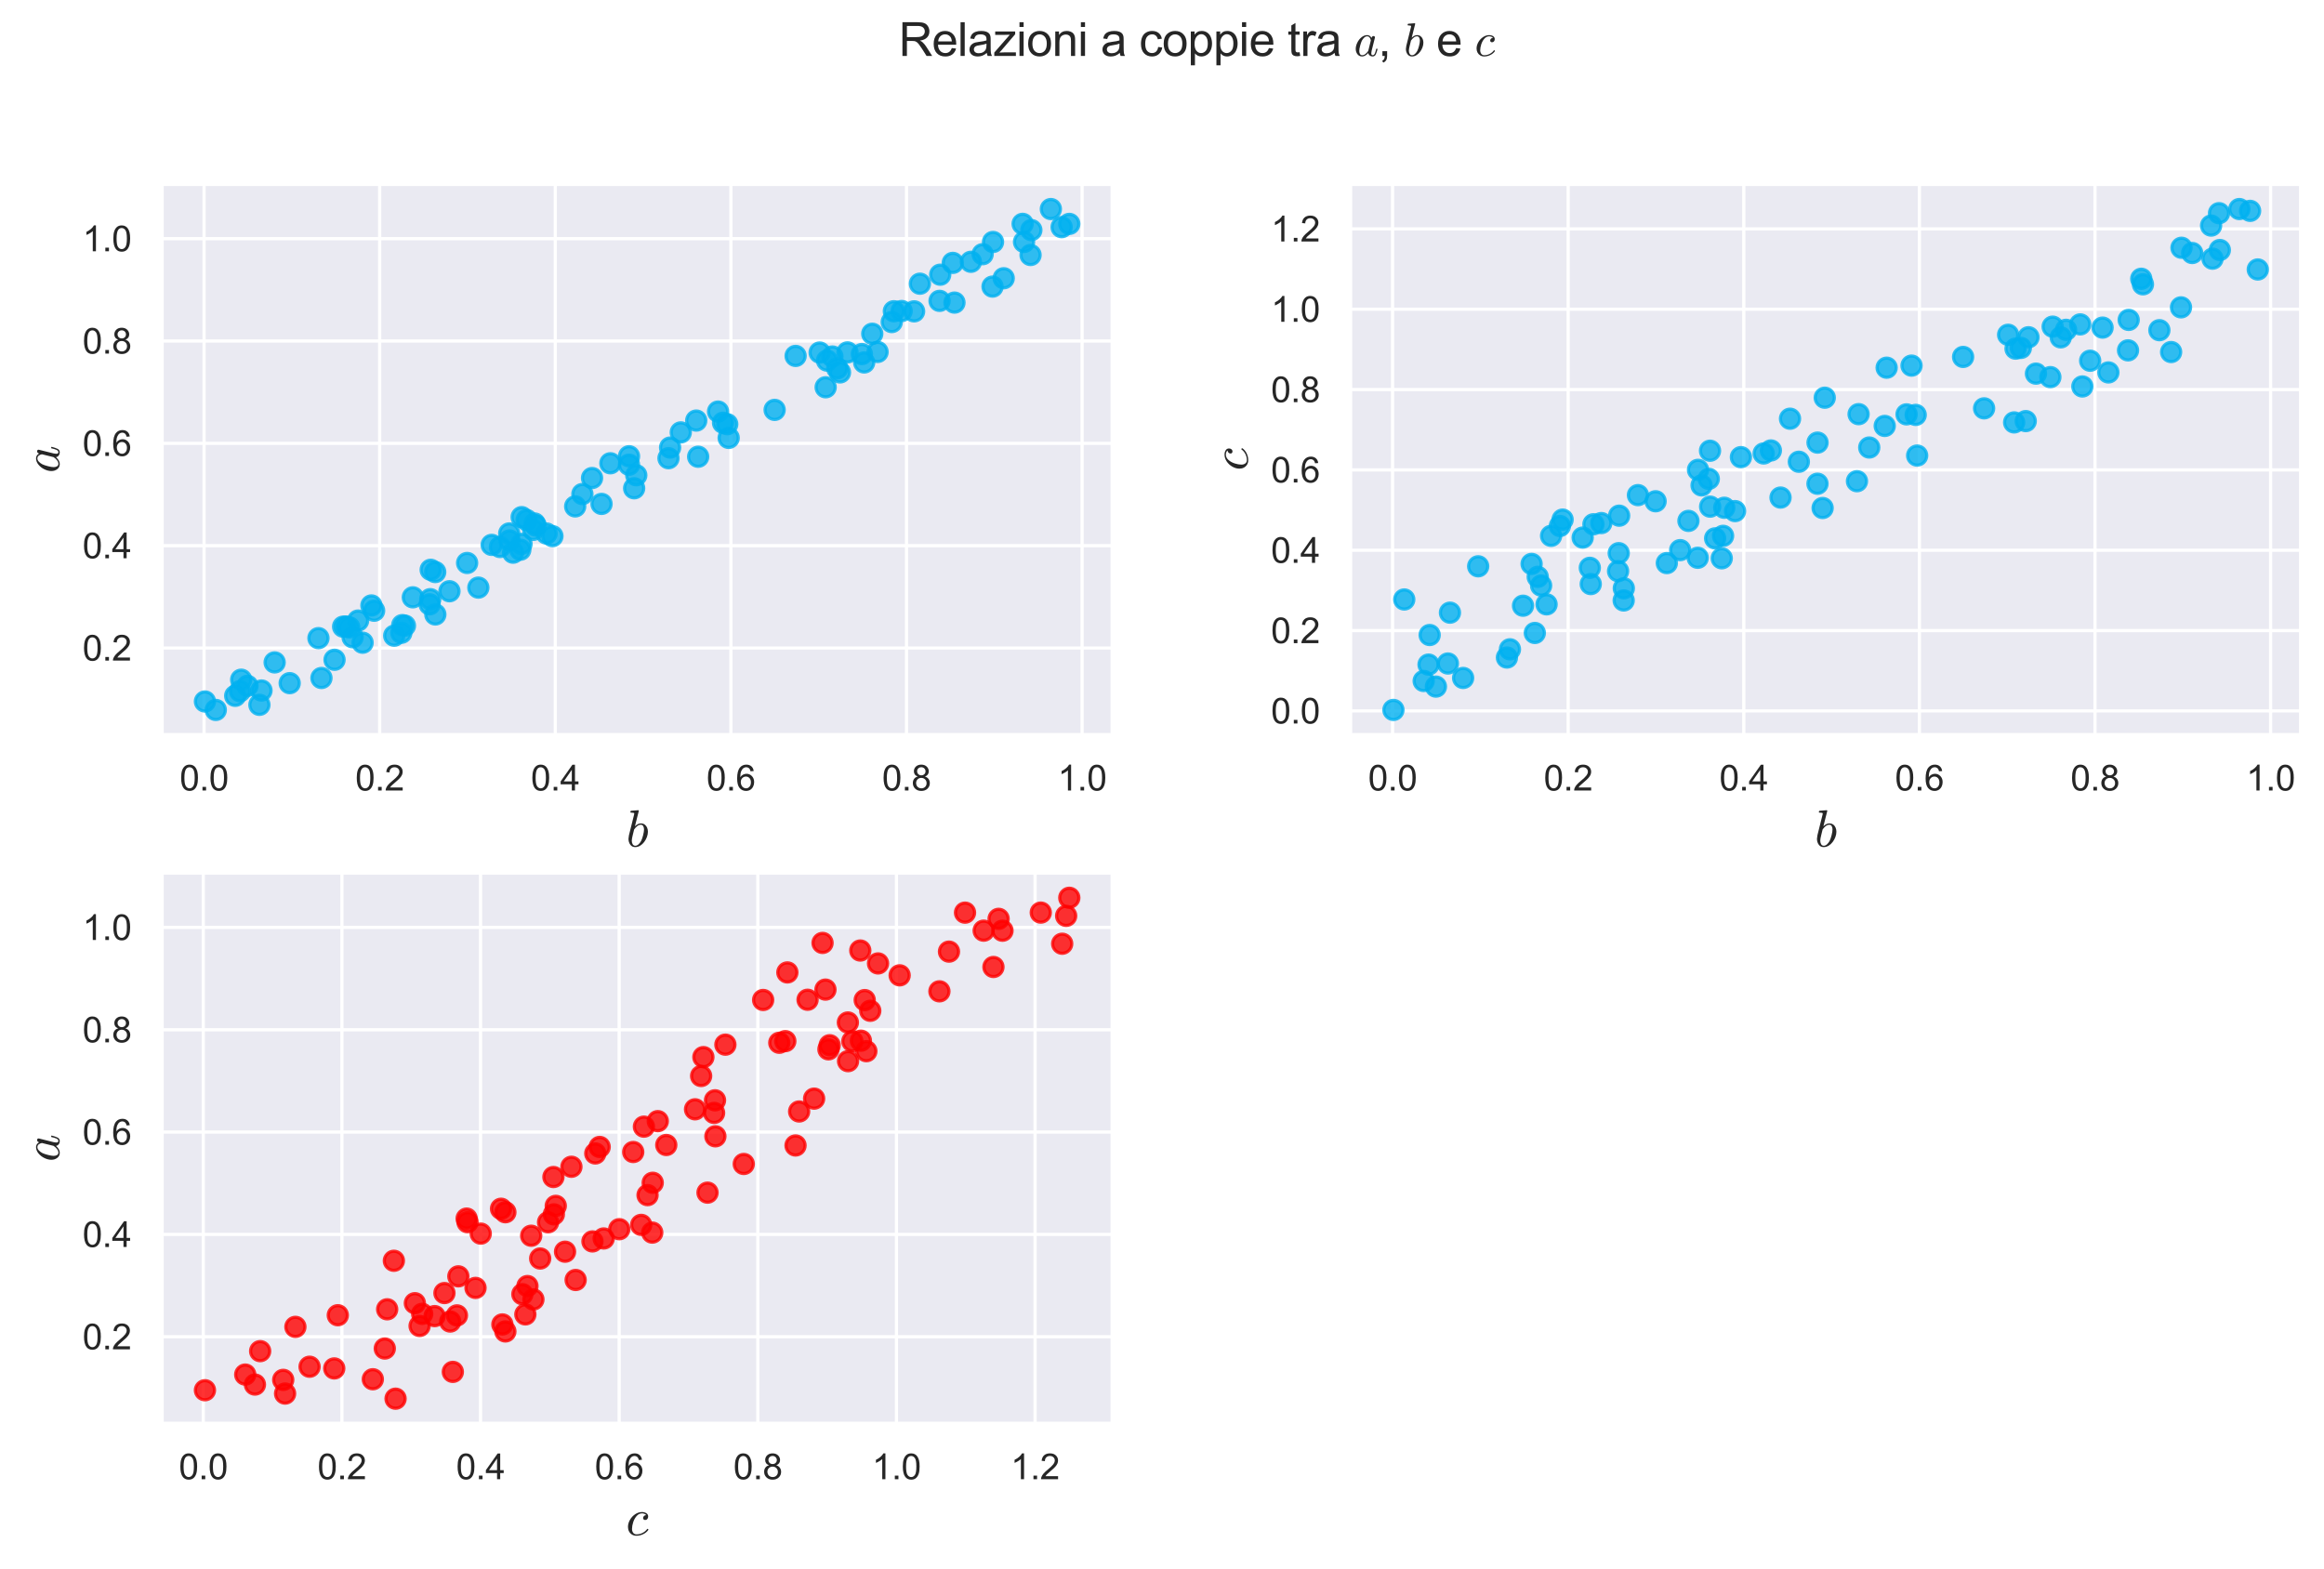 <?xml version="1.0" encoding="utf-8" standalone="no"?>
<!DOCTYPE svg PUBLIC "-//W3C//DTD SVG 1.1//EN"
  "http://www.w3.org/Graphics/SVG/1.1/DTD/svg11.dtd">
<svg xmlns:xlink="http://www.w3.org/1999/xlink" width="727.423pt" height="491.072pt" viewBox="0 0 727.423 491.072" xmlns="http://www.w3.org/2000/svg" version="1.1">
 <defs>
  <style type="text/css">*{stroke-linejoin: round; stroke-linecap: butt}</style>
 </defs>
 <g id="figure_1">
  <g id="patch_1">
   <path d="M 0 491.072 
L 727.423 491.072 
L 727.423 0 
L 0 0 
z
" style="fill: #ffffff"/>
  </g>
  <g id="axes_1">
   <g id="patch_2">
    <path d="M 50.623 230.08 
L 348.223 230.08 
L 348.223 57.6 
L 50.623 57.6 
z
" style="fill: #eaeaf2"/>
   </g>
   <g id="matplotlib.axis_1">
    <g id="xtick_1">
     <g id="line2d_1">
      <path d="M 63.879 230.08 
L 63.879 57.6 
" clip-path="url(#pc69a4a2f3f)" style="fill: none; stroke: #ffffff; stroke-linecap: round"/>
     </g>
     <g id="text_1">
      <!-- 0.0 -->
      <g style="fill: #262626" transform="translate(56.234 247.454) scale(0.11 -0.11)">
       <defs>
        <path id="ArialMT-30" d="M 266 2259 
Q 266 3072 433 3567 
Q 600 4063 929 4331 
Q 1259 4600 1759 4600 
Q 2128 4600 2406 4451 
Q 2684 4303 2865 4023 
Q 3047 3744 3150 3342 
Q 3253 2941 3253 2259 
Q 3253 1453 3087 958 
Q 2922 463 2592 192 
Q 2263 -78 1759 -78 
Q 1097 -78 719 397 
Q 266 969 266 2259 
z
M 844 2259 
Q 844 1131 1108 757 
Q 1372 384 1759 384 
Q 2147 384 2411 759 
Q 2675 1134 2675 2259 
Q 2675 3391 2411 3762 
Q 2147 4134 1753 4134 
Q 1366 4134 1134 3806 
Q 844 3388 844 2259 
z
" transform="scale(0.016)"/>
        <path id="ArialMT-2e" d="M 581 0 
L 581 641 
L 1222 641 
L 1222 0 
L 581 0 
z
" transform="scale(0.016)"/>
       </defs>
       <use xlink:href="#ArialMT-30"/>
       <use xlink:href="#ArialMT-2e" x="55.615"/>
       <use xlink:href="#ArialMT-30" x="83.398"/>
      </g>
     </g>
    </g>
    <g id="xtick_2">
     <g id="line2d_2">
      <path d="M 118.845 230.08 
L 118.845 57.6 
" clip-path="url(#pc69a4a2f3f)" style="fill: none; stroke: #ffffff; stroke-linecap: round"/>
     </g>
     <g id="text_2">
      <!-- 0.2 -->
      <g style="fill: #262626" transform="translate(111.2 247.454) scale(0.11 -0.11)">
       <defs>
        <path id="ArialMT-32" d="M 3222 541 
L 3222 0 
L 194 0 
Q 188 203 259 391 
Q 375 700 629 1000 
Q 884 1300 1366 1694 
Q 2113 2306 2375 2664 
Q 2638 3022 2638 3341 
Q 2638 3675 2398 3904 
Q 2159 4134 1775 4134 
Q 1369 4134 1125 3890 
Q 881 3647 878 3216 
L 300 3275 
Q 359 3922 746 4261 
Q 1134 4600 1788 4600 
Q 2447 4600 2831 4234 
Q 3216 3869 3216 3328 
Q 3216 3053 3103 2787 
Q 2991 2522 2730 2228 
Q 2469 1934 1863 1422 
Q 1356 997 1212 845 
Q 1069 694 975 541 
L 3222 541 
z
" transform="scale(0.016)"/>
       </defs>
       <use xlink:href="#ArialMT-30"/>
       <use xlink:href="#ArialMT-2e" x="55.615"/>
       <use xlink:href="#ArialMT-32" x="83.398"/>
      </g>
     </g>
    </g>
    <g id="xtick_3">
     <g id="line2d_3">
      <path d="M 173.811 230.08 
L 173.811 57.6 
" clip-path="url(#pc69a4a2f3f)" style="fill: none; stroke: #ffffff; stroke-linecap: round"/>
     </g>
     <g id="text_3">
      <!-- 0.4 -->
      <g style="fill: #262626" transform="translate(166.166 247.454) scale(0.11 -0.11)">
       <defs>
        <path id="ArialMT-34" d="M 2069 0 
L 2069 1097 
L 81 1097 
L 81 1613 
L 2172 4581 
L 2631 4581 
L 2631 1613 
L 3250 1613 
L 3250 1097 
L 2631 1097 
L 2631 0 
L 2069 0 
z
M 2069 1613 
L 2069 3678 
L 634 1613 
L 2069 1613 
z
" transform="scale(0.016)"/>
       </defs>
       <use xlink:href="#ArialMT-30"/>
       <use xlink:href="#ArialMT-2e" x="55.615"/>
       <use xlink:href="#ArialMT-34" x="83.398"/>
      </g>
     </g>
    </g>
    <g id="xtick_4">
     <g id="line2d_4">
      <path d="M 228.776 230.08 
L 228.776 57.6 
" clip-path="url(#pc69a4a2f3f)" style="fill: none; stroke: #ffffff; stroke-linecap: round"/>
     </g>
     <g id="text_4">
      <!-- 0.6 -->
      <g style="fill: #262626" transform="translate(221.131 247.454) scale(0.11 -0.11)">
       <defs>
        <path id="ArialMT-36" d="M 3184 3459 
L 2625 3416 
Q 2550 3747 2413 3897 
Q 2184 4138 1850 4138 
Q 1581 4138 1378 3988 
Q 1113 3794 959 3422 
Q 806 3050 800 2363 
Q 1003 2672 1297 2822 
Q 1591 2972 1913 2972 
Q 2475 2972 2870 2558 
Q 3266 2144 3266 1488 
Q 3266 1056 3080 686 
Q 2894 316 2569 119 
Q 2244 -78 1831 -78 
Q 1128 -78 684 439 
Q 241 956 241 2144 
Q 241 3472 731 4075 
Q 1159 4600 1884 4600 
Q 2425 4600 2770 4297 
Q 3116 3994 3184 3459 
z
M 888 1484 
Q 888 1194 1011 928 
Q 1134 663 1356 523 
Q 1578 384 1822 384 
Q 2178 384 2434 671 
Q 2691 959 2691 1453 
Q 2691 1928 2437 2201 
Q 2184 2475 1800 2475 
Q 1419 2475 1153 2201 
Q 888 1928 888 1484 
z
" transform="scale(0.016)"/>
       </defs>
       <use xlink:href="#ArialMT-30"/>
       <use xlink:href="#ArialMT-2e" x="55.615"/>
       <use xlink:href="#ArialMT-36" x="83.398"/>
      </g>
     </g>
    </g>
    <g id="xtick_5">
     <g id="line2d_5">
      <path d="M 283.742 230.08 
L 283.742 57.6 
" clip-path="url(#pc69a4a2f3f)" style="fill: none; stroke: #ffffff; stroke-linecap: round"/>
     </g>
     <g id="text_5">
      <!-- 0.8 -->
      <g style="fill: #262626" transform="translate(276.097 247.454) scale(0.11 -0.11)">
       <defs>
        <path id="ArialMT-38" d="M 1131 2484 
Q 781 2613 612 2850 
Q 444 3088 444 3419 
Q 444 3919 803 4259 
Q 1163 4600 1759 4600 
Q 2359 4600 2725 4251 
Q 3091 3903 3091 3403 
Q 3091 3084 2923 2848 
Q 2756 2613 2416 2484 
Q 2838 2347 3058 2040 
Q 3278 1734 3278 1309 
Q 3278 722 2862 322 
Q 2447 -78 1769 -78 
Q 1091 -78 675 323 
Q 259 725 259 1325 
Q 259 1772 486 2073 
Q 713 2375 1131 2484 
z
M 1019 3438 
Q 1019 3113 1228 2906 
Q 1438 2700 1772 2700 
Q 2097 2700 2305 2904 
Q 2513 3109 2513 3406 
Q 2513 3716 2298 3927 
Q 2084 4138 1766 4138 
Q 1444 4138 1231 3931 
Q 1019 3725 1019 3438 
z
M 838 1322 
Q 838 1081 952 856 
Q 1066 631 1291 507 
Q 1516 384 1775 384 
Q 2178 384 2440 643 
Q 2703 903 2703 1303 
Q 2703 1709 2433 1975 
Q 2163 2241 1756 2241 
Q 1359 2241 1098 1978 
Q 838 1716 838 1322 
z
" transform="scale(0.016)"/>
       </defs>
       <use xlink:href="#ArialMT-30"/>
       <use xlink:href="#ArialMT-2e" x="55.615"/>
       <use xlink:href="#ArialMT-38" x="83.398"/>
      </g>
     </g>
    </g>
    <g id="xtick_6">
     <g id="line2d_6">
      <path d="M 338.708 230.08 
L 338.708 57.6 
" clip-path="url(#pc69a4a2f3f)" style="fill: none; stroke: #ffffff; stroke-linecap: round"/>
     </g>
     <g id="text_6">
      <!-- 1.0 -->
      <g style="fill: #262626" transform="translate(331.063 247.454) scale(0.11 -0.11)">
       <defs>
        <path id="ArialMT-31" d="M 2384 0 
L 1822 0 
L 1822 3584 
Q 1619 3391 1289 3197 
Q 959 3003 697 2906 
L 697 3450 
Q 1169 3672 1522 3987 
Q 1875 4303 2022 4600 
L 2384 4600 
L 2384 0 
z
" transform="scale(0.016)"/>
       </defs>
       <use xlink:href="#ArialMT-31"/>
       <use xlink:href="#ArialMT-2e" x="55.615"/>
       <use xlink:href="#ArialMT-30" x="83.398"/>
      </g>
     </g>
    </g>
    <g id="text_7">
     <!-- $b$ -->
     <g style="fill: #262626" transform="translate(195.982 265.092) scale(0.16 -0.16)">
      <defs>
       <path id="Cmmi10-62" d="M 1106 -72 
Q 719 -72 503 231 
Q 288 534 288 941 
Q 288 1000 317 1173 
Q 347 1347 347 1388 
L 966 3872 
Q 991 3981 997 4044 
Q 997 4147 581 4147 
Q 519 4147 519 4231 
Q 522 4247 533 4287 
Q 544 4328 561 4350 
Q 578 4372 609 4372 
L 1472 4441 
Q 1550 4441 1550 4359 
L 1075 2472 
Q 1438 2828 1806 2828 
Q 2078 2828 2273 2684 
Q 2469 2541 2566 2306 
Q 2663 2072 2663 1806 
Q 2663 1497 2542 1167 
Q 2422 838 2209 555 
Q 1997 272 1712 100 
Q 1428 -72 1106 -72 
z
M 1119 97 
Q 1338 97 1528 280 
Q 1719 463 1838 691 
Q 1966 947 2077 1386 
Q 2188 1825 2188 2088 
Q 2188 2316 2092 2489 
Q 1997 2663 1791 2663 
Q 1559 2663 1348 2492 
Q 1138 2322 978 2088 
L 800 1363 
Q 697 959 691 716 
Q 691 475 795 286 
Q 900 97 1119 97 
z
" transform="scale(0.016)"/>
      </defs>
      <use xlink:href="#Cmmi10-62" transform="translate(0 0.609)"/>
     </g>
    </g>
   </g>
   <g id="matplotlib.axis_2">
    <g id="ytick_1">
     <g id="line2d_7">
      <path d="M 50.623 202.852 
L 348.223 202.852 
" clip-path="url(#pc69a4a2f3f)" style="fill: none; stroke: #ffffff; stroke-linecap: round"/>
     </g>
     <g id="text_8">
      <!-- 0.2 -->
      <g style="fill: #262626" transform="translate(25.832 206.789) scale(0.11 -0.11)">
       <use xlink:href="#ArialMT-30"/>
       <use xlink:href="#ArialMT-2e" x="55.615"/>
       <use xlink:href="#ArialMT-32" x="83.398"/>
      </g>
     </g>
    </g>
    <g id="ytick_2">
     <g id="line2d_8">
      <path d="M 50.623 170.818 
L 348.223 170.818 
" clip-path="url(#pc69a4a2f3f)" style="fill: none; stroke: #ffffff; stroke-linecap: round"/>
     </g>
     <g id="text_9">
      <!-- 0.4 -->
      <g style="fill: #262626" transform="translate(25.832 174.755) scale(0.11 -0.11)">
       <use xlink:href="#ArialMT-30"/>
       <use xlink:href="#ArialMT-2e" x="55.615"/>
       <use xlink:href="#ArialMT-34" x="83.398"/>
      </g>
     </g>
    </g>
    <g id="ytick_3">
     <g id="line2d_9">
      <path d="M 50.623 138.785 
L 348.223 138.785 
" clip-path="url(#pc69a4a2f3f)" style="fill: none; stroke: #ffffff; stroke-linecap: round"/>
     </g>
     <g id="text_10">
      <!-- 0.6 -->
      <g style="fill: #262626" transform="translate(25.832 142.722) scale(0.11 -0.11)">
       <use xlink:href="#ArialMT-30"/>
       <use xlink:href="#ArialMT-2e" x="55.615"/>
       <use xlink:href="#ArialMT-36" x="83.398"/>
      </g>
     </g>
    </g>
    <g id="ytick_4">
     <g id="line2d_10">
      <path d="M 50.623 106.751 
L 348.223 106.751 
" clip-path="url(#pc69a4a2f3f)" style="fill: none; stroke: #ffffff; stroke-linecap: round"/>
     </g>
     <g id="text_11">
      <!-- 0.8 -->
      <g style="fill: #262626" transform="translate(25.832 110.688) scale(0.11 -0.11)">
       <use xlink:href="#ArialMT-30"/>
       <use xlink:href="#ArialMT-2e" x="55.615"/>
       <use xlink:href="#ArialMT-38" x="83.398"/>
      </g>
     </g>
    </g>
    <g id="ytick_5">
     <g id="line2d_11">
      <path d="M 50.623 74.718 
L 348.223 74.718 
" clip-path="url(#pc69a4a2f3f)" style="fill: none; stroke: #ffffff; stroke-linecap: round"/>
     </g>
     <g id="text_12">
      <!-- 1.0 -->
      <g style="fill: #262626" transform="translate(25.832 78.655) scale(0.11 -0.11)">
       <use xlink:href="#ArialMT-31"/>
       <use xlink:href="#ArialMT-2e" x="55.615"/>
       <use xlink:href="#ArialMT-30" x="83.398"/>
      </g>
     </g>
    </g>
    <g id="text_13">
     <!-- $a$ -->
     <g style="fill: #262626" transform="translate(18.652 148.08) rotate(-90) scale(0.16 -0.16)">
      <defs>
       <path id="Cmmi10-61" d="M 1113 -72 
Q 709 -72 476 233 
Q 244 538 244 953 
Q 244 1363 456 1803 
Q 669 2244 1030 2536 
Q 1391 2828 1806 2828 
Q 1997 2828 2147 2725 
Q 2297 2622 2381 2444 
Q 2453 2700 2663 2700 
Q 2744 2700 2798 2651 
Q 2853 2603 2853 2522 
Q 2853 2503 2851 2493 
Q 2850 2484 2847 2472 
L 2400 684 
Q 2356 494 2356 372 
Q 2356 97 2541 97 
Q 2741 97 2845 351 
Q 2950 606 3022 941 
Q 3034 978 3072 978 
L 3150 978 
Q 3175 978 3190 956 
Q 3206 934 3206 916 
Q 3094 469 2961 198 
Q 2828 -72 2528 -72 
Q 2313 -72 2147 54 
Q 1981 181 1941 391 
Q 1528 -72 1113 -72 
z
M 1119 97 
Q 1350 97 1567 270 
Q 1784 444 1941 678 
Q 1947 684 1947 697 
L 2291 2088 
L 2297 2106 
Q 2259 2334 2132 2498 
Q 2006 2663 1791 2663 
Q 1575 2663 1389 2486 
Q 1203 2309 1075 2069 
Q 950 1813 836 1366 
Q 722 919 722 672 
Q 722 450 817 273 
Q 913 97 1119 97 
z
" transform="scale(0.016)"/>
      </defs>
      <use xlink:href="#Cmmi10-61" transform="translate(0 0.812)"/>
     </g>
    </g>
   </g>
   <g id="PathCollection_1">
    <defs>
     <path id="m1c85294ed3" d="M 0 3 
C 0.796 3 1.559 2.684 2.121 2.121 
C 2.684 1.559 3 0.796 3 0 
C 3 -0.796 2.684 -1.559 2.121 -2.121 
C 1.559 -2.684 0.796 -3 0 -3 
C -0.796 -3 -1.559 -2.684 -2.121 -2.121 
C -2.684 -1.559 -3 -0.796 -3 0 
C -3 0.796 -2.684 1.559 -2.121 2.121 
C -1.559 2.684 -0.796 3 0 3 
z
" style="stroke: #00b0f0; stroke-opacity: 0.8"/>
    </defs>
    <g clip-path="url(#pc69a4a2f3f)">
     <use xlink:href="#m1c85294ed3" x="113.498" y="201.191" style="fill: #00b0f0; fill-opacity: 0.8; stroke: #00b0f0; stroke-opacity: 0.8"/>
     <use xlink:href="#m1c85294ed3" x="107.399" y="196.167" style="fill: #00b0f0; fill-opacity: 0.8; stroke: #00b0f0; stroke-opacity: 0.8"/>
     <use xlink:href="#m1c85294ed3" x="153.9" y="170.565" style="fill: #00b0f0; fill-opacity: 0.8; stroke: #00b0f0; stroke-opacity: 0.8"/>
     <use xlink:href="#m1c85294ed3" x="134.468" y="189.174" style="fill: #00b0f0; fill-opacity: 0.8; stroke: #00b0f0; stroke-opacity: 0.8"/>
     <use xlink:href="#m1c85294ed3" x="191.048" y="145.021" style="fill: #00b0f0; fill-opacity: 0.8; stroke: #00b0f0; stroke-opacity: 0.8"/>
     <use xlink:href="#m1c85294ed3" x="209.24" y="143.44" style="fill: #00b0f0; fill-opacity: 0.8; stroke: #00b0f0; stroke-opacity: 0.8"/>
     <use xlink:href="#m1c85294ed3" x="260.541" y="111.601" style="fill: #00b0f0; fill-opacity: 0.8; stroke: #00b0f0; stroke-opacity: 0.8"/>
     <use xlink:href="#m1c85294ed3" x="279.788" y="97.431" style="fill: #00b0f0; fill-opacity: 0.8; stroke: #00b0f0; stroke-opacity: 0.8"/>
     <use xlink:href="#m1c85294ed3" x="126.752" y="195.854" style="fill: #00b0f0; fill-opacity: 0.8; stroke: #00b0f0; stroke-opacity: 0.8"/>
     <use xlink:href="#m1c85294ed3" x="180.036" y="158.522" style="fill: #00b0f0; fill-opacity: 0.8; stroke: #00b0f0; stroke-opacity: 0.8"/>
     <use xlink:href="#m1c85294ed3" x="109.316" y="196.394" style="fill: #00b0f0; fill-opacity: 0.8; stroke: #00b0f0; stroke-opacity: 0.8"/>
     <use xlink:href="#m1c85294ed3" x="164.845" y="162.784" style="fill: #00b0f0; fill-opacity: 0.8; stroke: #00b0f0; stroke-opacity: 0.8"/>
     <use xlink:href="#m1c85294ed3" x="171.081" y="167.018" style="fill: #00b0f0; fill-opacity: 0.8; stroke: #00b0f0; stroke-opacity: 0.8"/>
     <use xlink:href="#m1c85294ed3" x="125.913" y="195.683" style="fill: #00b0f0; fill-opacity: 0.8; stroke: #00b0f0; stroke-opacity: 0.8"/>
     <use xlink:href="#m1c85294ed3" x="310.82" y="75.746" style="fill: #00b0f0; fill-opacity: 0.8; stroke: #00b0f0; stroke-opacity: 0.8"/>
     <use xlink:href="#m1c85294ed3" x="166.914" y="165.865" style="fill: #00b0f0; fill-opacity: 0.8; stroke: #00b0f0; stroke-opacity: 0.8"/>
     <use xlink:href="#m1c85294ed3" x="160.599" y="173.012" style="fill: #00b0f0; fill-opacity: 0.8; stroke: #00b0f0; stroke-opacity: 0.8"/>
     <use xlink:href="#m1c85294ed3" x="104.713" y="206.538" style="fill: #00b0f0; fill-opacity: 0.8; stroke: #00b0f0; stroke-opacity: 0.8"/>
     <use xlink:href="#m1c85294ed3" x="294.084" y="94.183" style="fill: #00b0f0; fill-opacity: 0.8; stroke: #00b0f0; stroke-opacity: 0.8"/>
     <use xlink:href="#m1c85294ed3" x="163.244" y="170.248" style="fill: #00b0f0; fill-opacity: 0.8; stroke: #00b0f0; stroke-opacity: 0.8"/>
     <use xlink:href="#m1c85294ed3" x="307.572" y="79.57" style="fill: #00b0f0; fill-opacity: 0.8; stroke: #00b0f0; stroke-opacity: 0.8"/>
     <use xlink:href="#m1c85294ed3" x="286.119" y="97.465" style="fill: #00b0f0; fill-opacity: 0.8; stroke: #00b0f0; stroke-opacity: 0.8"/>
     <use xlink:href="#m1c85294ed3" x="125.618" y="198.089" style="fill: #00b0f0; fill-opacity: 0.8; stroke: #00b0f0; stroke-opacity: 0.8"/>
     <use xlink:href="#m1c85294ed3" x="322.568" y="79.823" style="fill: #00b0f0; fill-opacity: 0.8; stroke: #00b0f0; stroke-opacity: 0.8"/>
     <use xlink:href="#m1c85294ed3" x="85.967" y="207.358" style="fill: #00b0f0; fill-opacity: 0.8; stroke: #00b0f0; stroke-opacity: 0.8"/>
     <use xlink:href="#m1c85294ed3" x="77.455" y="214.693" style="fill: #00b0f0; fill-opacity: 0.8; stroke: #00b0f0; stroke-opacity: 0.8"/>
     <use xlink:href="#m1c85294ed3" x="67.541" y="222.24" style="fill: #00b0f0; fill-opacity: 0.8; stroke: #00b0f0; stroke-opacity: 0.8"/>
     <use xlink:href="#m1c85294ed3" x="163.28" y="161.877" style="fill: #00b0f0; fill-opacity: 0.8; stroke: #00b0f0; stroke-opacity: 0.8"/>
     <use xlink:href="#m1c85294ed3" x="196.88" y="145.471" style="fill: #00b0f0; fill-opacity: 0.8; stroke: #00b0f0; stroke-opacity: 0.8"/>
     <use xlink:href="#m1c85294ed3" x="310.666" y="89.716" style="fill: #00b0f0; fill-opacity: 0.8; stroke: #00b0f0; stroke-opacity: 0.8"/>
     <use xlink:href="#m1c85294ed3" x="182.291" y="154.653" style="fill: #00b0f0; fill-opacity: 0.8; stroke: #00b0f0; stroke-opacity: 0.8"/>
     <use xlink:href="#m1c85294ed3" x="320.087" y="70.075" style="fill: #00b0f0; fill-opacity: 0.8; stroke: #00b0f0; stroke-opacity: 0.8"/>
     <use xlink:href="#m1c85294ed3" x="149.722" y="183.944" style="fill: #00b0f0; fill-opacity: 0.8; stroke: #00b0f0; stroke-opacity: 0.8"/>
     <use xlink:href="#m1c85294ed3" x="265.264" y="110.313" style="fill: #00b0f0; fill-opacity: 0.8; stroke: #00b0f0; stroke-opacity: 0.8"/>
     <use xlink:href="#m1c85294ed3" x="159.393" y="166.989" style="fill: #00b0f0; fill-opacity: 0.8; stroke: #00b0f0; stroke-opacity: 0.8"/>
     <use xlink:href="#m1c85294ed3" x="258.878" y="112.881" style="fill: #00b0f0; fill-opacity: 0.8; stroke: #00b0f0; stroke-opacity: 0.8"/>
     <use xlink:href="#m1c85294ed3" x="294.292" y="85.99" style="fill: #00b0f0; fill-opacity: 0.8; stroke: #00b0f0; stroke-opacity: 0.8"/>
     <use xlink:href="#m1c85294ed3" x="227.625" y="132.783" style="fill: #00b0f0; fill-opacity: 0.8; stroke: #00b0f0; stroke-opacity: 0.8"/>
     <use xlink:href="#m1c85294ed3" x="282.227" y="97.36" style="fill: #00b0f0; fill-opacity: 0.8; stroke: #00b0f0; stroke-opacity: 0.8"/>
     <use xlink:href="#m1c85294ed3" x="134.805" y="178.364" style="fill: #00b0f0; fill-opacity: 0.8; stroke: #00b0f0; stroke-opacity: 0.8"/>
     <use xlink:href="#m1c85294ed3" x="64.15" y="219.594" style="fill: #00b0f0; fill-opacity: 0.8; stroke: #00b0f0; stroke-opacity: 0.8"/>
     <use xlink:href="#m1c85294ed3" x="320.53" y="75.73" style="fill: #00b0f0; fill-opacity: 0.8; stroke: #00b0f0; stroke-opacity: 0.8"/>
     <use xlink:href="#m1c85294ed3" x="108.405" y="196.116" style="fill: #00b0f0; fill-opacity: 0.8; stroke: #00b0f0; stroke-opacity: 0.8"/>
     <use xlink:href="#m1c85294ed3" x="167.333" y="163.875" style="fill: #00b0f0; fill-opacity: 0.8; stroke: #00b0f0; stroke-opacity: 0.8"/>
     <use xlink:href="#m1c85294ed3" x="328.925" y="65.44" style="fill: #00b0f0; fill-opacity: 0.8; stroke: #00b0f0; stroke-opacity: 0.8"/>
     <use xlink:href="#m1c85294ed3" x="298.754" y="94.725" style="fill: #00b0f0; fill-opacity: 0.8; stroke: #00b0f0; stroke-opacity: 0.8"/>
     <use xlink:href="#m1c85294ed3" x="116.253" y="189.528" style="fill: #00b0f0; fill-opacity: 0.8; stroke: #00b0f0; stroke-opacity: 0.8"/>
     <use xlink:href="#m1c85294ed3" x="262.925" y="116.58" style="fill: #00b0f0; fill-opacity: 0.8; stroke: #00b0f0; stroke-opacity: 0.8"/>
     <use xlink:href="#m1c85294ed3" x="100.618" y="212.237" style="fill: #00b0f0; fill-opacity: 0.8; stroke: #00b0f0; stroke-opacity: 0.8"/>
     <use xlink:href="#m1c85294ed3" x="258.435" y="121.227" style="fill: #00b0f0; fill-opacity: 0.8; stroke: #00b0f0; stroke-opacity: 0.8"/>
     <use xlink:href="#m1c85294ed3" x="322.818" y="72.03" style="fill: #00b0f0; fill-opacity: 0.8; stroke: #00b0f0; stroke-opacity: 0.8"/>
     <use xlink:href="#m1c85294ed3" x="196.898" y="142.83" style="fill: #00b0f0; fill-opacity: 0.8; stroke: #00b0f0; stroke-opacity: 0.8"/>
     <use xlink:href="#m1c85294ed3" x="198.491" y="152.849" style="fill: #00b0f0; fill-opacity: 0.8; stroke: #00b0f0; stroke-opacity: 0.8"/>
     <use xlink:href="#m1c85294ed3" x="129.214" y="186.981" style="fill: #00b0f0; fill-opacity: 0.8; stroke: #00b0f0; stroke-opacity: 0.8"/>
     <use xlink:href="#m1c85294ed3" x="136.222" y="179.068" style="fill: #00b0f0; fill-opacity: 0.8; stroke: #00b0f0; stroke-opacity: 0.8"/>
     <use xlink:href="#m1c85294ed3" x="213.084" y="135.356" style="fill: #00b0f0; fill-opacity: 0.8; stroke: #00b0f0; stroke-opacity: 0.8"/>
     <use xlink:href="#m1c85294ed3" x="167.7" y="164.538" style="fill: #00b0f0; fill-opacity: 0.8; stroke: #00b0f0; stroke-opacity: 0.8"/>
     <use xlink:href="#m1c85294ed3" x="256.551" y="110.358" style="fill: #00b0f0; fill-opacity: 0.8; stroke: #00b0f0; stroke-opacity: 0.8"/>
     <use xlink:href="#m1c85294ed3" x="270.492" y="113.462" style="fill: #00b0f0; fill-opacity: 0.8; stroke: #00b0f0; stroke-opacity: 0.8"/>
     <use xlink:href="#m1c85294ed3" x="140.683" y="185.081" style="fill: #00b0f0; fill-opacity: 0.8; stroke: #00b0f0; stroke-opacity: 0.8"/>
     <use xlink:href="#m1c85294ed3" x="274.684" y="110.176" style="fill: #00b0f0; fill-opacity: 0.8; stroke: #00b0f0; stroke-opacity: 0.8"/>
     <use xlink:href="#m1c85294ed3" x="199.156" y="148.766" style="fill: #00b0f0; fill-opacity: 0.8; stroke: #00b0f0; stroke-opacity: 0.8"/>
     <use xlink:href="#m1c85294ed3" x="273.018" y="104.474" style="fill: #00b0f0; fill-opacity: 0.8; stroke: #00b0f0; stroke-opacity: 0.8"/>
     <use xlink:href="#m1c85294ed3" x="146.21" y="176.23" style="fill: #00b0f0; fill-opacity: 0.8; stroke: #00b0f0; stroke-opacity: 0.8"/>
     <use xlink:href="#m1c85294ed3" x="242.464" y="128.311" style="fill: #00b0f0; fill-opacity: 0.8; stroke: #00b0f0; stroke-opacity: 0.8"/>
     <use xlink:href="#m1c85294ed3" x="110.376" y="199.474" style="fill: #00b0f0; fill-opacity: 0.8; stroke: #00b0f0; stroke-opacity: 0.8"/>
     <use xlink:href="#m1c85294ed3" x="112.088" y="194.26" style="fill: #00b0f0; fill-opacity: 0.8; stroke: #00b0f0; stroke-opacity: 0.8"/>
     <use xlink:href="#m1c85294ed3" x="172.913" y="167.834" style="fill: #00b0f0; fill-opacity: 0.8; stroke: #00b0f0; stroke-opacity: 0.8"/>
     <use xlink:href="#m1c85294ed3" x="90.674" y="213.853" style="fill: #00b0f0; fill-opacity: 0.8; stroke: #00b0f0; stroke-opacity: 0.8"/>
     <use xlink:href="#m1c85294ed3" x="298.224" y="82.295" style="fill: #00b0f0; fill-opacity: 0.8; stroke: #00b0f0; stroke-opacity: 0.8"/>
     <use xlink:href="#m1c85294ed3" x="156.49" y="171.229" style="fill: #00b0f0; fill-opacity: 0.8; stroke: #00b0f0; stroke-opacity: 0.8"/>
     <use xlink:href="#m1c85294ed3" x="75.14" y="216.35" style="fill: #00b0f0; fill-opacity: 0.8; stroke: #00b0f0; stroke-opacity: 0.8"/>
     <use xlink:href="#m1c85294ed3" x="159.489" y="169.185" style="fill: #00b0f0; fill-opacity: 0.8; stroke: #00b0f0; stroke-opacity: 0.8"/>
     <use xlink:href="#m1c85294ed3" x="117.101" y="191.176" style="fill: #00b0f0; fill-opacity: 0.8; stroke: #00b0f0; stroke-opacity: 0.8"/>
     <use xlink:href="#m1c85294ed3" x="262.065" y="115.311" style="fill: #00b0f0; fill-opacity: 0.8; stroke: #00b0f0; stroke-opacity: 0.8"/>
     <use xlink:href="#m1c85294ed3" x="99.675" y="199.758" style="fill: #00b0f0; fill-opacity: 0.8; stroke: #00b0f0; stroke-opacity: 0.8"/>
     <use xlink:href="#m1c85294ed3" x="123.388" y="198.995" style="fill: #00b0f0; fill-opacity: 0.8; stroke: #00b0f0; stroke-opacity: 0.8"/>
     <use xlink:href="#m1c85294ed3" x="185.316" y="149.641" style="fill: #00b0f0; fill-opacity: 0.8; stroke: #00b0f0; stroke-opacity: 0.8"/>
     <use xlink:href="#m1c85294ed3" x="334.695" y="70.09" style="fill: #00b0f0; fill-opacity: 0.8; stroke: #00b0f0; stroke-opacity: 0.8"/>
     <use xlink:href="#m1c85294ed3" x="303.899" y="81.95" style="fill: #00b0f0; fill-opacity: 0.8; stroke: #00b0f0; stroke-opacity: 0.8"/>
     <use xlink:href="#m1c85294ed3" x="314.163" y="87.101" style="fill: #00b0f0; fill-opacity: 0.8; stroke: #00b0f0; stroke-opacity: 0.8"/>
     <use xlink:href="#m1c85294ed3" x="218.529" y="142.978" style="fill: #00b0f0; fill-opacity: 0.8; stroke: #00b0f0; stroke-opacity: 0.8"/>
     <use xlink:href="#m1c85294ed3" x="73.621" y="217.818" style="fill: #00b0f0; fill-opacity: 0.8; stroke: #00b0f0; stroke-opacity: 0.8"/>
     <use xlink:href="#m1c85294ed3" x="269.774" y="110.831" style="fill: #00b0f0; fill-opacity: 0.8; stroke: #00b0f0; stroke-opacity: 0.8"/>
     <use xlink:href="#m1c85294ed3" x="279.124" y="100.813" style="fill: #00b0f0; fill-opacity: 0.8; stroke: #00b0f0; stroke-opacity: 0.8"/>
     <use xlink:href="#m1c85294ed3" x="75.491" y="212.769" style="fill: #00b0f0; fill-opacity: 0.8; stroke: #00b0f0; stroke-opacity: 0.8"/>
     <use xlink:href="#m1c85294ed3" x="249.033" y="111.418" style="fill: #00b0f0; fill-opacity: 0.8; stroke: #00b0f0; stroke-opacity: 0.8"/>
     <use xlink:href="#m1c85294ed3" x="162.859" y="172.086" style="fill: #00b0f0; fill-opacity: 0.8; stroke: #00b0f0; stroke-opacity: 0.8"/>
     <use xlink:href="#m1c85294ed3" x="188.285" y="157.74" style="fill: #00b0f0; fill-opacity: 0.8; stroke: #00b0f0; stroke-opacity: 0.8"/>
     <use xlink:href="#m1c85294ed3" x="134.669" y="187.562" style="fill: #00b0f0; fill-opacity: 0.8; stroke: #00b0f0; stroke-opacity: 0.8"/>
     <use xlink:href="#m1c85294ed3" x="332.294" y="71.1" style="fill: #00b0f0; fill-opacity: 0.8; stroke: #00b0f0; stroke-opacity: 0.8"/>
     <use xlink:href="#m1c85294ed3" x="228.077" y="137.08" style="fill: #00b0f0; fill-opacity: 0.8; stroke: #00b0f0; stroke-opacity: 0.8"/>
     <use xlink:href="#m1c85294ed3" x="209.748" y="140.107" style="fill: #00b0f0; fill-opacity: 0.8; stroke: #00b0f0; stroke-opacity: 0.8"/>
     <use xlink:href="#m1c85294ed3" x="81.199" y="220.638" style="fill: #00b0f0; fill-opacity: 0.8; stroke: #00b0f0; stroke-opacity: 0.8"/>
     <use xlink:href="#m1c85294ed3" x="217.928" y="131.655" style="fill: #00b0f0; fill-opacity: 0.8; stroke: #00b0f0; stroke-opacity: 0.8"/>
     <use xlink:href="#m1c85294ed3" x="226.321" y="132.337" style="fill: #00b0f0; fill-opacity: 0.8; stroke: #00b0f0; stroke-opacity: 0.8"/>
     <use xlink:href="#m1c85294ed3" x="287.936" y="88.807" style="fill: #00b0f0; fill-opacity: 0.8; stroke: #00b0f0; stroke-opacity: 0.8"/>
     <use xlink:href="#m1c85294ed3" x="224.757" y="128.836" style="fill: #00b0f0; fill-opacity: 0.8; stroke: #00b0f0; stroke-opacity: 0.8"/>
     <use xlink:href="#m1c85294ed3" x="81.846" y="216.154" style="fill: #00b0f0; fill-opacity: 0.8; stroke: #00b0f0; stroke-opacity: 0.8"/>
     <use xlink:href="#m1c85294ed3" x="136.263" y="192.349" style="fill: #00b0f0; fill-opacity: 0.8; stroke: #00b0f0; stroke-opacity: 0.8"/>
    </g>
   </g>
   <g id="patch_3">
    <path d="M 50.623 230.08 
L 50.623 57.6 
" style="fill: none; stroke: #ffffff; stroke-width: 1.25; stroke-linejoin: miter; stroke-linecap: square"/>
   </g>
   <g id="patch_4">
    <path d="M 348.223 230.08 
L 348.223 57.6 
" style="fill: none; stroke: #ffffff; stroke-width: 1.25; stroke-linejoin: miter; stroke-linecap: square"/>
   </g>
   <g id="patch_5">
    <path d="M 50.623 230.08 
L 348.223 230.08 
" style="fill: none; stroke: #ffffff; stroke-width: 1.25; stroke-linejoin: miter; stroke-linecap: square"/>
   </g>
   <g id="patch_6">
    <path d="M 50.623 57.6 
L 348.223 57.6 
" style="fill: none; stroke: #ffffff; stroke-width: 1.25; stroke-linejoin: miter; stroke-linecap: square"/>
   </g>
  </g>
  <g id="axes_2">
   <g id="patch_7">
    <path d="M 422.623 230.08 
L 720.222 230.08 
L 720.222 57.6 
L 422.623 57.6 
z
" style="fill: #eaeaf2"/>
   </g>
   <g id="matplotlib.axis_3">
    <g id="xtick_7">
     <g id="line2d_12">
      <path d="M 435.879 230.08 
L 435.879 57.6 
" clip-path="url(#p6485e8f610)" style="fill: none; stroke: #ffffff; stroke-linecap: round"/>
     </g>
     <g id="text_14">
      <!-- 0.0 -->
      <g style="fill: #262626" transform="translate(428.234 247.454) scale(0.11 -0.11)">
       <use xlink:href="#ArialMT-30"/>
       <use xlink:href="#ArialMT-2e" x="55.615"/>
       <use xlink:href="#ArialMT-30" x="83.398"/>
      </g>
     </g>
    </g>
    <g id="xtick_8">
     <g id="line2d_13">
      <path d="M 490.845 230.08 
L 490.845 57.6 
" clip-path="url(#p6485e8f610)" style="fill: none; stroke: #ffffff; stroke-linecap: round"/>
     </g>
     <g id="text_15">
      <!-- 0.2 -->
      <g style="fill: #262626" transform="translate(483.2 247.454) scale(0.11 -0.11)">
       <use xlink:href="#ArialMT-30"/>
       <use xlink:href="#ArialMT-2e" x="55.615"/>
       <use xlink:href="#ArialMT-32" x="83.398"/>
      </g>
     </g>
    </g>
    <g id="xtick_9">
     <g id="line2d_14">
      <path d="M 545.811 230.08 
L 545.811 57.6 
" clip-path="url(#p6485e8f610)" style="fill: none; stroke: #ffffff; stroke-linecap: round"/>
     </g>
     <g id="text_16">
      <!-- 0.4 -->
      <g style="fill: #262626" transform="translate(538.166 247.454) scale(0.11 -0.11)">
       <use xlink:href="#ArialMT-30"/>
       <use xlink:href="#ArialMT-2e" x="55.615"/>
       <use xlink:href="#ArialMT-34" x="83.398"/>
      </g>
     </g>
    </g>
    <g id="xtick_10">
     <g id="line2d_15">
      <path d="M 600.776 230.08 
L 600.776 57.6 
" clip-path="url(#p6485e8f610)" style="fill: none; stroke: #ffffff; stroke-linecap: round"/>
     </g>
     <g id="text_17">
      <!-- 0.6 -->
      <g style="fill: #262626" transform="translate(593.131 247.454) scale(0.11 -0.11)">
       <use xlink:href="#ArialMT-30"/>
       <use xlink:href="#ArialMT-2e" x="55.615"/>
       <use xlink:href="#ArialMT-36" x="83.398"/>
      </g>
     </g>
    </g>
    <g id="xtick_11">
     <g id="line2d_16">
      <path d="M 655.742 230.08 
L 655.742 57.6 
" clip-path="url(#p6485e8f610)" style="fill: none; stroke: #ffffff; stroke-linecap: round"/>
     </g>
     <g id="text_18">
      <!-- 0.8 -->
      <g style="fill: #262626" transform="translate(648.097 247.454) scale(0.11 -0.11)">
       <use xlink:href="#ArialMT-30"/>
       <use xlink:href="#ArialMT-2e" x="55.615"/>
       <use xlink:href="#ArialMT-38" x="83.398"/>
      </g>
     </g>
    </g>
    <g id="xtick_12">
     <g id="line2d_17">
      <path d="M 710.708 230.08 
L 710.708 57.6 
" clip-path="url(#p6485e8f610)" style="fill: none; stroke: #ffffff; stroke-linecap: round"/>
     </g>
     <g id="text_19">
      <!-- 1.0 -->
      <g style="fill: #262626" transform="translate(703.063 247.454) scale(0.11 -0.11)">
       <use xlink:href="#ArialMT-31"/>
       <use xlink:href="#ArialMT-2e" x="55.615"/>
       <use xlink:href="#ArialMT-30" x="83.398"/>
      </g>
     </g>
    </g>
    <g id="text_20">
     <!-- $b$ -->
     <g style="fill: #262626" transform="translate(567.982 265.092) scale(0.16 -0.16)">
      <use xlink:href="#Cmmi10-62" transform="translate(0 0.609)"/>
     </g>
    </g>
   </g>
   <g id="matplotlib.axis_4">
    <g id="ytick_6">
     <g id="line2d_18">
      <path d="M 422.623 222.544 
L 720.222 222.544 
" clip-path="url(#p6485e8f610)" style="fill: none; stroke: #ffffff; stroke-linecap: round"/>
     </g>
     <g id="text_21">
      <!-- 0.0 -->
      <g style="fill: #262626" transform="translate(397.832 226.481) scale(0.11 -0.11)">
       <use xlink:href="#ArialMT-30"/>
       <use xlink:href="#ArialMT-2e" x="55.615"/>
       <use xlink:href="#ArialMT-30" x="83.398"/>
      </g>
     </g>
    </g>
    <g id="ytick_7">
     <g id="line2d_19">
      <path d="M 422.623 197.395 
L 720.222 197.395 
" clip-path="url(#p6485e8f610)" style="fill: none; stroke: #ffffff; stroke-linecap: round"/>
     </g>
     <g id="text_22">
      <!-- 0.2 -->
      <g style="fill: #262626" transform="translate(397.832 201.332) scale(0.11 -0.11)">
       <use xlink:href="#ArialMT-30"/>
       <use xlink:href="#ArialMT-2e" x="55.615"/>
       <use xlink:href="#ArialMT-32" x="83.398"/>
      </g>
     </g>
    </g>
    <g id="ytick_8">
     <g id="line2d_20">
      <path d="M 422.623 172.246 
L 720.222 172.246 
" clip-path="url(#p6485e8f610)" style="fill: none; stroke: #ffffff; stroke-linecap: round"/>
     </g>
     <g id="text_23">
      <!-- 0.4 -->
      <g style="fill: #262626" transform="translate(397.832 176.182) scale(0.11 -0.11)">
       <use xlink:href="#ArialMT-30"/>
       <use xlink:href="#ArialMT-2e" x="55.615"/>
       <use xlink:href="#ArialMT-34" x="83.398"/>
      </g>
     </g>
    </g>
    <g id="ytick_9">
     <g id="line2d_21">
      <path d="M 422.623 147.097 
L 720.222 147.097 
" clip-path="url(#p6485e8f610)" style="fill: none; stroke: #ffffff; stroke-linecap: round"/>
     </g>
     <g id="text_24">
      <!-- 0.6 -->
      <g style="fill: #262626" transform="translate(397.832 151.033) scale(0.11 -0.11)">
       <use xlink:href="#ArialMT-30"/>
       <use xlink:href="#ArialMT-2e" x="55.615"/>
       <use xlink:href="#ArialMT-36" x="83.398"/>
      </g>
     </g>
    </g>
    <g id="ytick_10">
     <g id="line2d_22">
      <path d="M 422.623 121.947 
L 720.222 121.947 
" clip-path="url(#p6485e8f610)" style="fill: none; stroke: #ffffff; stroke-linecap: round"/>
     </g>
     <g id="text_25">
      <!-- 0.8 -->
      <g style="fill: #262626" transform="translate(397.832 125.884) scale(0.11 -0.11)">
       <use xlink:href="#ArialMT-30"/>
       <use xlink:href="#ArialMT-2e" x="55.615"/>
       <use xlink:href="#ArialMT-38" x="83.398"/>
      </g>
     </g>
    </g>
    <g id="ytick_11">
     <g id="line2d_23">
      <path d="M 422.623 96.798 
L 720.222 96.798 
" clip-path="url(#p6485e8f610)" style="fill: none; stroke: #ffffff; stroke-linecap: round"/>
     </g>
     <g id="text_26">
      <!-- 1.0 -->
      <g style="fill: #262626" transform="translate(397.832 100.735) scale(0.11 -0.11)">
       <use xlink:href="#ArialMT-31"/>
       <use xlink:href="#ArialMT-2e" x="55.615"/>
       <use xlink:href="#ArialMT-30" x="83.398"/>
      </g>
     </g>
    </g>
    <g id="ytick_12">
     <g id="line2d_24">
      <path d="M 422.623 71.649 
L 720.222 71.649 
" clip-path="url(#p6485e8f610)" style="fill: none; stroke: #ffffff; stroke-linecap: round"/>
     </g>
     <g id="text_27">
      <!-- 1.2 -->
      <g style="fill: #262626" transform="translate(397.832 75.586) scale(0.11 -0.11)">
       <use xlink:href="#ArialMT-31"/>
       <use xlink:href="#ArialMT-2e" x="55.615"/>
       <use xlink:href="#ArialMT-32" x="83.398"/>
      </g>
     </g>
    </g>
    <g id="text_28">
     <!-- $c$ -->
     <g style="fill: #262626" transform="translate(390.652 147.36) rotate(-90) scale(0.16 -0.16)">
      <defs>
       <path id="Cmmi10-63" d="M 750 763 
Q 750 484 892 290 
Q 1034 97 1300 97 
Q 1681 97 2032 272 
Q 2384 447 2606 756 
Q 2625 775 2656 775 
Q 2688 775 2720 739 
Q 2753 703 2753 672 
Q 2753 647 2741 634 
Q 2506 306 2109 117 
Q 1713 -72 1288 -72 
Q 981 -72 747 73 
Q 513 219 384 462 
Q 256 706 256 1013 
Q 256 1444 497 1869 
Q 738 2294 1138 2561 
Q 1538 2828 1978 2828 
Q 2266 2828 2495 2689 
Q 2725 2550 2725 2278 
Q 2725 2103 2623 1979 
Q 2522 1856 2350 1856 
Q 2247 1856 2176 1920 
Q 2106 1984 2106 2088 
Q 2106 2238 2215 2344 
Q 2325 2450 2472 2450 
L 2484 2450 
Q 2409 2559 2267 2611 
Q 2125 2663 1972 2663 
Q 1597 2663 1315 2342 
Q 1034 2022 892 1576 
Q 750 1131 750 763 
z
" transform="scale(0.016)"/>
      </defs>
      <use xlink:href="#Cmmi10-63" transform="translate(0 0.812)"/>
     </g>
    </g>
   </g>
   <g id="PathCollection_2">
    <g clip-path="url(#p6485e8f610)">
     <use xlink:href="#m1c85294ed3" x="485.498" y="167.74" style="fill: #00b0f0; fill-opacity: 0.8; stroke: #00b0f0; stroke-opacity: 0.8"/>
     <use xlink:href="#m1c85294ed3" x="479.399" y="176.526" style="fill: #00b0f0; fill-opacity: 0.8; stroke: #00b0f0; stroke-opacity: 0.8"/>
     <use xlink:href="#m1c85294ed3" x="525.9" y="172.21" style="fill: #00b0f0; fill-opacity: 0.8; stroke: #00b0f0; stroke-opacity: 0.8"/>
     <use xlink:href="#m1c85294ed3" x="506.468" y="178.792" style="fill: #00b0f0; fill-opacity: 0.8; stroke: #00b0f0; stroke-opacity: 0.8"/>
     <use xlink:href="#m1c85294ed3" x="563.048" y="144.549" style="fill: #00b0f0; fill-opacity: 0.8; stroke: #00b0f0; stroke-opacity: 0.8"/>
     <use xlink:href="#m1c85294ed3" x="581.24" y="150.634" style="fill: #00b0f0; fill-opacity: 0.8; stroke: #00b0f0; stroke-opacity: 0.8"/>
     <use xlink:href="#m1c85294ed3" x="632.541" y="108.909" style="fill: #00b0f0; fill-opacity: 0.8; stroke: #00b0f0; stroke-opacity: 0.8"/>
     <use xlink:href="#m1c85294ed3" x="651.788" y="120.978" style="fill: #00b0f0; fill-opacity: 0.8; stroke: #00b0f0; stroke-opacity: 0.8"/>
     <use xlink:href="#m1c85294ed3" x="498.752" y="164.115" style="fill: #00b0f0; fill-opacity: 0.8; stroke: #00b0f0; stroke-opacity: 0.8"/>
     <use xlink:href="#m1c85294ed3" x="552.036" y="141.95" style="fill: #00b0f0; fill-opacity: 0.8; stroke: #00b0f0; stroke-opacity: 0.8"/>
     <use xlink:href="#m1c85294ed3" x="481.316" y="180.577" style="fill: #00b0f0; fill-opacity: 0.8; stroke: #00b0f0; stroke-opacity: 0.8"/>
     <use xlink:href="#m1c85294ed3" x="536.845" y="168.527" style="fill: #00b0f0; fill-opacity: 0.8; stroke: #00b0f0; stroke-opacity: 0.8"/>
     <use xlink:href="#m1c85294ed3" x="543.081" y="159.995" style="fill: #00b0f0; fill-opacity: 0.8; stroke: #00b0f0; stroke-opacity: 0.8"/>
     <use xlink:href="#m1c85294ed3" x="497.913" y="182.833" style="fill: #00b0f0; fill-opacity: 0.8; stroke: #00b0f0; stroke-opacity: 0.8"/>
     <use xlink:href="#m1c85294ed3" x="682.82" y="77.56" style="fill: #00b0f0; fill-opacity: 0.8; stroke: #00b0f0; stroke-opacity: 0.8"/>
     <use xlink:href="#m1c85294ed3" x="538.914" y="174.768" style="fill: #00b0f0; fill-opacity: 0.8; stroke: #00b0f0; stroke-opacity: 0.8"/>
     <use xlink:href="#m1c85294ed3" x="532.599" y="151.945" style="fill: #00b0f0; fill-opacity: 0.8; stroke: #00b0f0; stroke-opacity: 0.8"/>
     <use xlink:href="#m1c85294ed3" x="476.713" y="189.614" style="fill: #00b0f0; fill-opacity: 0.8; stroke: #00b0f0; stroke-opacity: 0.8"/>
     <use xlink:href="#m1c85294ed3" x="666.084" y="109.674" style="fill: #00b0f0; fill-opacity: 0.8; stroke: #00b0f0; stroke-opacity: 0.8"/>
     <use xlink:href="#m1c85294ed3" x="535.244" y="141.095" style="fill: #00b0f0; fill-opacity: 0.8; stroke: #00b0f0; stroke-opacity: 0.8"/>
     <use xlink:href="#m1c85294ed3" x="679.572" y="110.202" style="fill: #00b0f0; fill-opacity: 0.8; stroke: #00b0f0; stroke-opacity: 0.8"/>
     <use xlink:href="#m1c85294ed3" x="658.119" y="102.554" style="fill: #00b0f0; fill-opacity: 0.8; stroke: #00b0f0; stroke-opacity: 0.8"/>
     <use xlink:href="#m1c85294ed3" x="497.618" y="177.751" style="fill: #00b0f0; fill-opacity: 0.8; stroke: #00b0f0; stroke-opacity: 0.8"/>
     <use xlink:href="#m1c85294ed3" x="694.568" y="66.731" style="fill: #00b0f0; fill-opacity: 0.8; stroke: #00b0f0; stroke-opacity: 0.8"/>
     <use xlink:href="#m1c85294ed3" x="457.967" y="212.225" style="fill: #00b0f0; fill-opacity: 0.8; stroke: #00b0f0; stroke-opacity: 0.8"/>
     <use xlink:href="#m1c85294ed3" x="449.455" y="214.933" style="fill: #00b0f0; fill-opacity: 0.8; stroke: #00b0f0; stroke-opacity: 0.8"/>
     <use xlink:href="#m1c85294ed3" x="439.541" y="187.66" style="fill: #00b0f0; fill-opacity: 0.8; stroke: #00b0f0; stroke-opacity: 0.8"/>
     <use xlink:href="#m1c85294ed3" x="535.28" y="158.597" style="fill: #00b0f0; fill-opacity: 0.8; stroke: #00b0f0; stroke-opacity: 0.8"/>
     <use xlink:href="#m1c85294ed3" x="568.88" y="151.43" style="fill: #00b0f0; fill-opacity: 0.8; stroke: #00b0f0; stroke-opacity: 0.8"/>
     <use xlink:href="#m1c85294ed3" x="682.666" y="96.213" style="fill: #00b0f0; fill-opacity: 0.8; stroke: #00b0f0; stroke-opacity: 0.8"/>
     <use xlink:href="#m1c85294ed3" x="554.291" y="141.012" style="fill: #00b0f0; fill-opacity: 0.8; stroke: #00b0f0; stroke-opacity: 0.8"/>
     <use xlink:href="#m1c85294ed3" x="692.087" y="70.614" style="fill: #00b0f0; fill-opacity: 0.8; stroke: #00b0f0; stroke-opacity: 0.8"/>
     <use xlink:href="#m1c85294ed3" x="521.722" y="176.27" style="fill: #00b0f0; fill-opacity: 0.8; stroke: #00b0f0; stroke-opacity: 0.8"/>
     <use xlink:href="#m1c85294ed3" x="637.264" y="116.957" style="fill: #00b0f0; fill-opacity: 0.8; stroke: #00b0f0; stroke-opacity: 0.8"/>
     <use xlink:href="#m1c85294ed3" x="531.393" y="174.606" style="fill: #00b0f0; fill-opacity: 0.8; stroke: #00b0f0; stroke-opacity: 0.8"/>
     <use xlink:href="#m1c85294ed3" x="630.878" y="109.135" style="fill: #00b0f0; fill-opacity: 0.8; stroke: #00b0f0; stroke-opacity: 0.8"/>
     <use xlink:href="#m1c85294ed3" x="666.292" y="100.137" style="fill: #00b0f0; fill-opacity: 0.8; stroke: #00b0f0; stroke-opacity: 0.8"/>
     <use xlink:href="#m1c85294ed3" x="599.625" y="129.878" style="fill: #00b0f0; fill-opacity: 0.8; stroke: #00b0f0; stroke-opacity: 0.8"/>
     <use xlink:href="#m1c85294ed3" x="654.227" y="112.92" style="fill: #00b0f0; fill-opacity: 0.8; stroke: #00b0f0; stroke-opacity: 0.8"/>
     <use xlink:href="#m1c85294ed3" x="506.805" y="161.427" style="fill: #00b0f0; fill-opacity: 0.8; stroke: #00b0f0; stroke-opacity: 0.8"/>
     <use xlink:href="#m1c85294ed3" x="436.15" y="222.24" style="fill: #00b0f0; fill-opacity: 0.8; stroke: #00b0f0; stroke-opacity: 0.8"/>
     <use xlink:href="#m1c85294ed3" x="692.53" y="80.974" style="fill: #00b0f0; fill-opacity: 0.8; stroke: #00b0f0; stroke-opacity: 0.8"/>
     <use xlink:href="#m1c85294ed3" x="480.405" y="198.141" style="fill: #00b0f0; fill-opacity: 0.8; stroke: #00b0f0; stroke-opacity: 0.8"/>
     <use xlink:href="#m1c85294ed3" x="539.333" y="167.739" style="fill: #00b0f0; fill-opacity: 0.8; stroke: #00b0f0; stroke-opacity: 0.8"/>
     <use xlink:href="#m1c85294ed3" x="700.925" y="65.44" style="fill: #00b0f0; fill-opacity: 0.8; stroke: #00b0f0; stroke-opacity: 0.8"/>
     <use xlink:href="#m1c85294ed3" x="670.754" y="89.002" style="fill: #00b0f0; fill-opacity: 0.8; stroke: #00b0f0; stroke-opacity: 0.8"/>
     <use xlink:href="#m1c85294ed3" x="488.253" y="164.657" style="fill: #00b0f0; fill-opacity: 0.8; stroke: #00b0f0; stroke-opacity: 0.8"/>
     <use xlink:href="#m1c85294ed3" x="634.925" y="105.573" style="fill: #00b0f0; fill-opacity: 0.8; stroke: #00b0f0; stroke-opacity: 0.8"/>
     <use xlink:href="#m1c85294ed3" x="472.618" y="203.259" style="fill: #00b0f0; fill-opacity: 0.8; stroke: #00b0f0; stroke-opacity: 0.8"/>
     <use xlink:href="#m1c85294ed3" x="630.435" y="132.229" style="fill: #00b0f0; fill-opacity: 0.8; stroke: #00b0f0; stroke-opacity: 0.8"/>
     <use xlink:href="#m1c85294ed3" x="694.818" y="78.263" style="fill: #00b0f0; fill-opacity: 0.8; stroke: #00b0f0; stroke-opacity: 0.8"/>
     <use xlink:href="#m1c85294ed3" x="568.898" y="138.552" style="fill: #00b0f0; fill-opacity: 0.8; stroke: #00b0f0; stroke-opacity: 0.8"/>
     <use xlink:href="#m1c85294ed3" x="570.491" y="159.024" style="fill: #00b0f0; fill-opacity: 0.8; stroke: #00b0f0; stroke-opacity: 0.8"/>
     <use xlink:href="#m1c85294ed3" x="501.214" y="163.737" style="fill: #00b0f0; fill-opacity: 0.8; stroke: #00b0f0; stroke-opacity: 0.8"/>
     <use xlink:href="#m1c85294ed3" x="508.222" y="187.967" style="fill: #00b0f0; fill-opacity: 0.8; stroke: #00b0f0; stroke-opacity: 0.8"/>
     <use xlink:href="#m1c85294ed3" x="585.084" y="140.091" style="fill: #00b0f0; fill-opacity: 0.8; stroke: #00b0f0; stroke-opacity: 0.8"/>
     <use xlink:href="#m1c85294ed3" x="539.7" y="158.946" style="fill: #00b0f0; fill-opacity: 0.8; stroke: #00b0f0; stroke-opacity: 0.8"/>
     <use xlink:href="#m1c85294ed3" x="628.551" y="104.794" style="fill: #00b0f0; fill-opacity: 0.8; stroke: #00b0f0; stroke-opacity: 0.8"/>
     <use xlink:href="#m1c85294ed3" x="642.492" y="102.254" style="fill: #00b0f0; fill-opacity: 0.8; stroke: #00b0f0; stroke-opacity: 0.8"/>
     <use xlink:href="#m1c85294ed3" x="512.683" y="154.992" style="fill: #00b0f0; fill-opacity: 0.8; stroke: #00b0f0; stroke-opacity: 0.8"/>
     <use xlink:href="#m1c85294ed3" x="646.684" y="103.246" style="fill: #00b0f0; fill-opacity: 0.8; stroke: #00b0f0; stroke-opacity: 0.8"/>
     <use xlink:href="#m1c85294ed3" x="571.156" y="124.495" style="fill: #00b0f0; fill-opacity: 0.8; stroke: #00b0f0; stroke-opacity: 0.8"/>
     <use xlink:href="#m1c85294ed3" x="645.018" y="105.608" style="fill: #00b0f0; fill-opacity: 0.8; stroke: #00b0f0; stroke-opacity: 0.8"/>
     <use xlink:href="#m1c85294ed3" x="518.21" y="156.912" style="fill: #00b0f0; fill-opacity: 0.8; stroke: #00b0f0; stroke-opacity: 0.8"/>
     <use xlink:href="#m1c85294ed3" x="614.464" y="111.73" style="fill: #00b0f0; fill-opacity: 0.8; stroke: #00b0f0; stroke-opacity: 0.8"/>
     <use xlink:href="#m1c85294ed3" x="482.376" y="183.301" style="fill: #00b0f0; fill-opacity: 0.8; stroke: #00b0f0; stroke-opacity: 0.8"/>
     <use xlink:href="#m1c85294ed3" x="484.088" y="189.183" style="fill: #00b0f0; fill-opacity: 0.8; stroke: #00b0f0; stroke-opacity: 0.8"/>
     <use xlink:href="#m1c85294ed3" x="544.913" y="143.102" style="fill: #00b0f0; fill-opacity: 0.8; stroke: #00b0f0; stroke-opacity: 0.8"/>
     <use xlink:href="#m1c85294ed3" x="462.674" y="177.272" style="fill: #00b0f0; fill-opacity: 0.8; stroke: #00b0f0; stroke-opacity: 0.8"/>
     <use xlink:href="#m1c85294ed3" x="670.224" y="87.265" style="fill: #00b0f0; fill-opacity: 0.8; stroke: #00b0f0; stroke-opacity: 0.8"/>
     <use xlink:href="#m1c85294ed3" x="528.49" y="163.058" style="fill: #00b0f0; fill-opacity: 0.8; stroke: #00b0f0; stroke-opacity: 0.8"/>
     <use xlink:href="#m1c85294ed3" x="447.14" y="208.04" style="fill: #00b0f0; fill-opacity: 0.8; stroke: #00b0f0; stroke-opacity: 0.8"/>
     <use xlink:href="#m1c85294ed3" x="531.489" y="147.079" style="fill: #00b0f0; fill-opacity: 0.8; stroke: #00b0f0; stroke-opacity: 0.8"/>
     <use xlink:href="#m1c85294ed3" x="489.101" y="162.655" style="fill: #00b0f0; fill-opacity: 0.8; stroke: #00b0f0; stroke-opacity: 0.8"/>
     <use xlink:href="#m1c85294ed3" x="634.065" y="131.82" style="fill: #00b0f0; fill-opacity: 0.8; stroke: #00b0f0; stroke-opacity: 0.8"/>
     <use xlink:href="#m1c85294ed3" x="471.675" y="205.832" style="fill: #00b0f0; fill-opacity: 0.8; stroke: #00b0f0; stroke-opacity: 0.8"/>
     <use xlink:href="#m1c85294ed3" x="495.388" y="168.285" style="fill: #00b0f0; fill-opacity: 0.8; stroke: #00b0f0; stroke-opacity: 0.8"/>
     <use xlink:href="#m1c85294ed3" x="557.316" y="155.759" style="fill: #00b0f0; fill-opacity: 0.8; stroke: #00b0f0; stroke-opacity: 0.8"/>
     <use xlink:href="#m1c85294ed3" x="706.695" y="84.356" style="fill: #00b0f0; fill-opacity: 0.8; stroke: #00b0f0; stroke-opacity: 0.8"/>
     <use xlink:href="#m1c85294ed3" x="675.899" y="103.357" style="fill: #00b0f0; fill-opacity: 0.8; stroke: #00b0f0; stroke-opacity: 0.8"/>
     <use xlink:href="#m1c85294ed3" x="686.163" y="79.201" style="fill: #00b0f0; fill-opacity: 0.8; stroke: #00b0f0; stroke-opacity: 0.8"/>
     <use xlink:href="#m1c85294ed3" x="590.529" y="115.103" style="fill: #00b0f0; fill-opacity: 0.8; stroke: #00b0f0; stroke-opacity: 0.8"/>
     <use xlink:href="#m1c85294ed3" x="445.621" y="213.172" style="fill: #00b0f0; fill-opacity: 0.8; stroke: #00b0f0; stroke-opacity: 0.8"/>
     <use xlink:href="#m1c85294ed3" x="641.774" y="118.051" style="fill: #00b0f0; fill-opacity: 0.8; stroke: #00b0f0; stroke-opacity: 0.8"/>
     <use xlink:href="#m1c85294ed3" x="651.124" y="101.548" style="fill: #00b0f0; fill-opacity: 0.8; stroke: #00b0f0; stroke-opacity: 0.8"/>
     <use xlink:href="#m1c85294ed3" x="447.491" y="198.784" style="fill: #00b0f0; fill-opacity: 0.8; stroke: #00b0f0; stroke-opacity: 0.8"/>
     <use xlink:href="#m1c85294ed3" x="621.033" y="127.828" style="fill: #00b0f0; fill-opacity: 0.8; stroke: #00b0f0; stroke-opacity: 0.8"/>
     <use xlink:href="#m1c85294ed3" x="534.859" y="149.904" style="fill: #00b0f0; fill-opacity: 0.8; stroke: #00b0f0; stroke-opacity: 0.8"/>
     <use xlink:href="#m1c85294ed3" x="560.285" y="131.071" style="fill: #00b0f0; fill-opacity: 0.8; stroke: #00b0f0; stroke-opacity: 0.8"/>
     <use xlink:href="#m1c85294ed3" x="506.669" y="173.157" style="fill: #00b0f0; fill-opacity: 0.8; stroke: #00b0f0; stroke-opacity: 0.8"/>
     <use xlink:href="#m1c85294ed3" x="704.294" y="66.008" style="fill: #00b0f0; fill-opacity: 0.8; stroke: #00b0f0; stroke-opacity: 0.8"/>
     <use xlink:href="#m1c85294ed3" x="600.077" y="142.607" style="fill: #00b0f0; fill-opacity: 0.8; stroke: #00b0f0; stroke-opacity: 0.8"/>
     <use xlink:href="#m1c85294ed3" x="581.748" y="129.643" style="fill: #00b0f0; fill-opacity: 0.8; stroke: #00b0f0; stroke-opacity: 0.8"/>
     <use xlink:href="#m1c85294ed3" x="453.199" y="207.701" style="fill: #00b0f0; fill-opacity: 0.8; stroke: #00b0f0; stroke-opacity: 0.8"/>
     <use xlink:href="#m1c85294ed3" x="589.928" y="133.33" style="fill: #00b0f0; fill-opacity: 0.8; stroke: #00b0f0; stroke-opacity: 0.8"/>
     <use xlink:href="#m1c85294ed3" x="598.321" y="114.449" style="fill: #00b0f0; fill-opacity: 0.8; stroke: #00b0f0; stroke-opacity: 0.8"/>
     <use xlink:href="#m1c85294ed3" x="659.936" y="116.585" style="fill: #00b0f0; fill-opacity: 0.8; stroke: #00b0f0; stroke-opacity: 0.8"/>
     <use xlink:href="#m1c85294ed3" x="596.757" y="129.711" style="fill: #00b0f0; fill-opacity: 0.8; stroke: #00b0f0; stroke-opacity: 0.8"/>
     <use xlink:href="#m1c85294ed3" x="453.846" y="191.786" style="fill: #00b0f0; fill-opacity: 0.8; stroke: #00b0f0; stroke-opacity: 0.8"/>
     <use xlink:href="#m1c85294ed3" x="508.263" y="184.159" style="fill: #00b0f0; fill-opacity: 0.8; stroke: #00b0f0; stroke-opacity: 0.8"/>
    </g>
   </g>
   <g id="patch_8">
    <path d="M 422.623 230.08 
L 422.623 57.6 
" style="fill: none; stroke: #ffffff; stroke-width: 1.25; stroke-linejoin: miter; stroke-linecap: square"/>
   </g>
   <g id="patch_9">
    <path d="M 720.222 230.08 
L 720.222 57.6 
" style="fill: none; stroke: #ffffff; stroke-width: 1.25; stroke-linejoin: miter; stroke-linecap: square"/>
   </g>
   <g id="patch_10">
    <path d="M 422.623 230.08 
L 720.222 230.08 
" style="fill: none; stroke: #ffffff; stroke-width: 1.25; stroke-linejoin: miter; stroke-linecap: square"/>
   </g>
   <g id="patch_11">
    <path d="M 422.623 57.6 
L 720.222 57.6 
" style="fill: none; stroke: #ffffff; stroke-width: 1.25; stroke-linejoin: miter; stroke-linecap: square"/>
   </g>
  </g>
  <g id="axes_3">
   <g id="patch_12">
    <path d="M 50.623 445.68 
L 348.223 445.68 
L 348.223 273.2 
L 50.623 273.2 
z
" style="fill: #eaeaf2"/>
   </g>
   <g id="matplotlib.axis_5">
    <g id="xtick_13">
     <g id="line2d_25">
      <path d="M 63.625 445.68 
L 63.625 273.2 
" clip-path="url(#pef919baf81)" style="fill: none; stroke: #ffffff; stroke-linecap: round"/>
     </g>
     <g id="text_29">
      <!-- 0.0 -->
      <g style="fill: #262626" transform="translate(55.98 463.054) scale(0.11 -0.11)">
       <use xlink:href="#ArialMT-30"/>
       <use xlink:href="#ArialMT-2e" x="55.615"/>
       <use xlink:href="#ArialMT-30" x="83.398"/>
      </g>
     </g>
    </g>
    <g id="xtick_14">
     <g id="line2d_26">
      <path d="M 107.018 445.68 
L 107.018 273.2 
" clip-path="url(#pef919baf81)" style="fill: none; stroke: #ffffff; stroke-linecap: round"/>
     </g>
     <g id="text_30">
      <!-- 0.2 -->
      <g style="fill: #262626" transform="translate(99.373 463.054) scale(0.11 -0.11)">
       <use xlink:href="#ArialMT-30"/>
       <use xlink:href="#ArialMT-2e" x="55.615"/>
       <use xlink:href="#ArialMT-32" x="83.398"/>
      </g>
     </g>
    </g>
    <g id="xtick_15">
     <g id="line2d_27">
      <path d="M 150.411 445.68 
L 150.411 273.2 
" clip-path="url(#pef919baf81)" style="fill: none; stroke: #ffffff; stroke-linecap: round"/>
     </g>
     <g id="text_31">
      <!-- 0.4 -->
      <g style="fill: #262626" transform="translate(142.766 463.054) scale(0.11 -0.11)">
       <use xlink:href="#ArialMT-30"/>
       <use xlink:href="#ArialMT-2e" x="55.615"/>
       <use xlink:href="#ArialMT-34" x="83.398"/>
      </g>
     </g>
    </g>
    <g id="xtick_16">
     <g id="line2d_28">
      <path d="M 193.804 445.68 
L 193.804 273.2 
" clip-path="url(#pef919baf81)" style="fill: none; stroke: #ffffff; stroke-linecap: round"/>
     </g>
     <g id="text_32">
      <!-- 0.6 -->
      <g style="fill: #262626" transform="translate(186.159 463.054) scale(0.11 -0.11)">
       <use xlink:href="#ArialMT-30"/>
       <use xlink:href="#ArialMT-2e" x="55.615"/>
       <use xlink:href="#ArialMT-36" x="83.398"/>
      </g>
     </g>
    </g>
    <g id="xtick_17">
     <g id="line2d_29">
      <path d="M 237.196 445.68 
L 237.196 273.2 
" clip-path="url(#pef919baf81)" style="fill: none; stroke: #ffffff; stroke-linecap: round"/>
     </g>
     <g id="text_33">
      <!-- 0.8 -->
      <g style="fill: #262626" transform="translate(229.551 463.054) scale(0.11 -0.11)">
       <use xlink:href="#ArialMT-30"/>
       <use xlink:href="#ArialMT-2e" x="55.615"/>
       <use xlink:href="#ArialMT-38" x="83.398"/>
      </g>
     </g>
    </g>
    <g id="xtick_18">
     <g id="line2d_30">
      <path d="M 280.589 445.68 
L 280.589 273.2 
" clip-path="url(#pef919baf81)" style="fill: none; stroke: #ffffff; stroke-linecap: round"/>
     </g>
     <g id="text_34">
      <!-- 1.0 -->
      <g style="fill: #262626" transform="translate(272.944 463.054) scale(0.11 -0.11)">
       <use xlink:href="#ArialMT-31"/>
       <use xlink:href="#ArialMT-2e" x="55.615"/>
       <use xlink:href="#ArialMT-30" x="83.398"/>
      </g>
     </g>
    </g>
    <g id="xtick_19">
     <g id="line2d_31">
      <path d="M 323.982 445.68 
L 323.982 273.2 
" clip-path="url(#pef919baf81)" style="fill: none; stroke: #ffffff; stroke-linecap: round"/>
     </g>
     <g id="text_35">
      <!-- 1.2 -->
      <g style="fill: #262626" transform="translate(316.337 463.054) scale(0.11 -0.11)">
       <use xlink:href="#ArialMT-31"/>
       <use xlink:href="#ArialMT-2e" x="55.615"/>
       <use xlink:href="#ArialMT-32" x="83.398"/>
      </g>
     </g>
    </g>
    <g id="text_36">
     <!-- $c$ -->
     <g style="fill: #262626" transform="translate(195.903 480.692) scale(0.16 -0.16)">
      <use xlink:href="#Cmmi10-63" transform="translate(0 0.812)"/>
     </g>
    </g>
   </g>
   <g id="matplotlib.axis_6">
    <g id="ytick_13">
     <g id="line2d_32">
      <path d="M 50.623 418.452 
L 348.223 418.452 
" clip-path="url(#pef919baf81)" style="fill: none; stroke: #ffffff; stroke-linecap: round"/>
     </g>
     <g id="text_37">
      <!-- 0.2 -->
      <g style="fill: #262626" transform="translate(25.832 422.389) scale(0.11 -0.11)">
       <use xlink:href="#ArialMT-30"/>
       <use xlink:href="#ArialMT-2e" x="55.615"/>
       <use xlink:href="#ArialMT-32" x="83.398"/>
      </g>
     </g>
    </g>
    <g id="ytick_14">
     <g id="line2d_33">
      <path d="M 50.623 386.418 
L 348.223 386.418 
" clip-path="url(#pef919baf81)" style="fill: none; stroke: #ffffff; stroke-linecap: round"/>
     </g>
     <g id="text_38">
      <!-- 0.4 -->
      <g style="fill: #262626" transform="translate(25.832 390.355) scale(0.11 -0.11)">
       <use xlink:href="#ArialMT-30"/>
       <use xlink:href="#ArialMT-2e" x="55.615"/>
       <use xlink:href="#ArialMT-34" x="83.398"/>
      </g>
     </g>
    </g>
    <g id="ytick_15">
     <g id="line2d_34">
      <path d="M 50.623 354.385 
L 348.223 354.385 
" clip-path="url(#pef919baf81)" style="fill: none; stroke: #ffffff; stroke-linecap: round"/>
     </g>
     <g id="text_39">
      <!-- 0.6 -->
      <g style="fill: #262626" transform="translate(25.832 358.322) scale(0.11 -0.11)">
       <use xlink:href="#ArialMT-30"/>
       <use xlink:href="#ArialMT-2e" x="55.615"/>
       <use xlink:href="#ArialMT-36" x="83.398"/>
      </g>
     </g>
    </g>
    <g id="ytick_16">
     <g id="line2d_35">
      <path d="M 50.623 322.351 
L 348.223 322.351 
" clip-path="url(#pef919baf81)" style="fill: none; stroke: #ffffff; stroke-linecap: round"/>
     </g>
     <g id="text_40">
      <!-- 0.8 -->
      <g style="fill: #262626" transform="translate(25.832 326.288) scale(0.11 -0.11)">
       <use xlink:href="#ArialMT-30"/>
       <use xlink:href="#ArialMT-2e" x="55.615"/>
       <use xlink:href="#ArialMT-38" x="83.398"/>
      </g>
     </g>
    </g>
    <g id="ytick_17">
     <g id="line2d_36">
      <path d="M 50.623 290.318 
L 348.223 290.318 
" clip-path="url(#pef919baf81)" style="fill: none; stroke: #ffffff; stroke-linecap: round"/>
     </g>
     <g id="text_41">
      <!-- 1.0 -->
      <g style="fill: #262626" transform="translate(25.832 294.255) scale(0.11 -0.11)">
       <use xlink:href="#ArialMT-31"/>
       <use xlink:href="#ArialMT-2e" x="55.615"/>
       <use xlink:href="#ArialMT-30" x="83.398"/>
      </g>
     </g>
    </g>
    <g id="text_42">
     <!-- $a$ -->
     <g style="fill: #262626" transform="translate(18.652 363.68) rotate(-90) scale(0.16 -0.16)">
      <use xlink:href="#Cmmi10-61" transform="translate(0 0.812)"/>
     </g>
    </g>
   </g>
   <g id="PathCollection_3">
    <defs>
     <path id="mb33fa8d967" d="M 0 3 
C 0.796 3 1.559 2.684 2.121 2.121 
C 2.684 1.559 3 0.796 3 0 
C 3 -0.796 2.684 -1.559 2.121 -2.121 
C 1.559 -2.684 0.796 -3 0 -3 
C -0.796 -3 -1.559 -2.684 -2.121 -2.121 
C -2.684 -1.559 -3 -0.796 -3 0 
C -3 0.796 -2.684 1.559 -2.121 2.121 
C -1.559 2.684 -0.796 3 0 3 
z
" style="stroke: #ff0000; stroke-opacity: 0.8"/>
    </defs>
    <g clip-path="url(#pef919baf81)">
     <use xlink:href="#mb33fa8d967" x="158.185" y="416.791" style="fill: #ff0000; fill-opacity: 0.8; stroke: #ff0000; stroke-opacity: 0.8"/>
     <use xlink:href="#mb33fa8d967" x="143.025" y="411.767" style="fill: #ff0000; fill-opacity: 0.8; stroke: #ff0000; stroke-opacity: 0.8"/>
     <use xlink:href="#mb33fa8d967" x="150.473" y="386.165" style="fill: #ff0000; fill-opacity: 0.8; stroke: #ff0000; stroke-opacity: 0.8"/>
     <use xlink:href="#mb33fa8d967" x="139.115" y="404.774" style="fill: #ff0000; fill-opacity: 0.8; stroke: #ff0000; stroke-opacity: 0.8"/>
     <use xlink:href="#mb33fa8d967" x="198.199" y="360.621" style="fill: #ff0000; fill-opacity: 0.8; stroke: #ff0000; stroke-opacity: 0.8"/>
     <use xlink:href="#mb33fa8d967" x="187.7" y="359.04" style="fill: #ff0000; fill-opacity: 0.8; stroke: #ff0000; stroke-opacity: 0.8"/>
     <use xlink:href="#mb33fa8d967" x="259.692" y="327.201" style="fill: #ff0000; fill-opacity: 0.8; stroke: #ff0000; stroke-opacity: 0.8"/>
     <use xlink:href="#mb33fa8d967" x="238.87" y="313.031" style="fill: #ff0000; fill-opacity: 0.8; stroke: #ff0000; stroke-opacity: 0.8"/>
     <use xlink:href="#mb33fa8d967" x="164.439" y="411.454" style="fill: #ff0000; fill-opacity: 0.8; stroke: #ff0000; stroke-opacity: 0.8"/>
     <use xlink:href="#mb33fa8d967" x="202.684" y="374.122" style="fill: #ff0000; fill-opacity: 0.8; stroke: #ff0000; stroke-opacity: 0.8"/>
     <use xlink:href="#mb33fa8d967" x="136.036" y="411.994" style="fill: #ff0000; fill-opacity: 0.8; stroke: #ff0000; stroke-opacity: 0.8"/>
     <use xlink:href="#mb33fa8d967" x="156.827" y="378.384" style="fill: #ff0000; fill-opacity: 0.8; stroke: #ff0000; stroke-opacity: 0.8"/>
     <use xlink:href="#mb33fa8d967" x="171.548" y="382.618" style="fill: #ff0000; fill-opacity: 0.8; stroke: #ff0000; stroke-opacity: 0.8"/>
     <use xlink:href="#mb33fa8d967" x="132.144" y="411.283" style="fill: #ff0000; fill-opacity: 0.8; stroke: #ff0000; stroke-opacity: 0.8"/>
     <use xlink:href="#mb33fa8d967" x="313.784" y="291.346" style="fill: #ff0000; fill-opacity: 0.8; stroke: #ff0000; stroke-opacity: 0.8"/>
     <use xlink:href="#mb33fa8d967" x="146.058" y="381.465" style="fill: #ff0000; fill-opacity: 0.8; stroke: #ff0000; stroke-opacity: 0.8"/>
     <use xlink:href="#mb33fa8d967" x="185.439" y="388.612" style="fill: #ff0000; fill-opacity: 0.8; stroke: #ff0000; stroke-opacity: 0.8"/>
     <use xlink:href="#mb33fa8d967" x="120.444" y="422.138" style="fill: #ff0000; fill-opacity: 0.8; stroke: #ff0000; stroke-opacity: 0.8"/>
     <use xlink:href="#mb33fa8d967" x="258.373" y="309.783" style="fill: #ff0000; fill-opacity: 0.8; stroke: #ff0000; stroke-opacity: 0.8"/>
     <use xlink:href="#mb33fa8d967" x="204.159" y="385.848" style="fill: #ff0000; fill-opacity: 0.8; stroke: #ff0000; stroke-opacity: 0.8"/>
     <use xlink:href="#mb33fa8d967" x="257.462" y="295.17" style="fill: #ff0000; fill-opacity: 0.8; stroke: #ff0000; stroke-opacity: 0.8"/>
     <use xlink:href="#mb33fa8d967" x="270.658" y="313.065" style="fill: #ff0000; fill-opacity: 0.8; stroke: #ff0000; stroke-opacity: 0.8"/>
     <use xlink:href="#mb33fa8d967" x="140.911" y="413.689" style="fill: #ff0000; fill-opacity: 0.8; stroke: #ff0000; stroke-opacity: 0.8"/>
     <use xlink:href="#mb33fa8d967" x="332.469" y="295.423" style="fill: #ff0000; fill-opacity: 0.8; stroke: #ff0000; stroke-opacity: 0.8"/>
     <use xlink:href="#mb33fa8d967" x="81.43" y="422.958" style="fill: #ff0000; fill-opacity: 0.8; stroke: #ff0000; stroke-opacity: 0.8"/>
     <use xlink:href="#mb33fa8d967" x="76.758" y="430.293" style="fill: #ff0000; fill-opacity: 0.8; stroke: #ff0000; stroke-opacity: 0.8"/>
     <use xlink:href="#mb33fa8d967" x="123.814" y="437.84" style="fill: #ff0000; fill-opacity: 0.8; stroke: #ff0000; stroke-opacity: 0.8"/>
     <use xlink:href="#mb33fa8d967" x="173.96" y="377.477" style="fill: #ff0000; fill-opacity: 0.8; stroke: #ff0000; stroke-opacity: 0.8"/>
     <use xlink:href="#mb33fa8d967" x="186.326" y="361.071" style="fill: #ff0000; fill-opacity: 0.8; stroke: #ff0000; stroke-opacity: 0.8"/>
     <use xlink:href="#mb33fa8d967" x="281.599" y="305.316" style="fill: #ff0000; fill-opacity: 0.8; stroke: #ff0000; stroke-opacity: 0.8"/>
     <use xlink:href="#mb33fa8d967" x="204.303" y="370.253" style="fill: #ff0000; fill-opacity: 0.8; stroke: #ff0000; stroke-opacity: 0.8"/>
     <use xlink:href="#mb33fa8d967" x="325.769" y="285.675" style="fill: #ff0000; fill-opacity: 0.8; stroke: #ff0000; stroke-opacity: 0.8"/>
     <use xlink:href="#mb33fa8d967" x="143.467" y="399.544" style="fill: #ff0000; fill-opacity: 0.8; stroke: #ff0000; stroke-opacity: 0.8"/>
     <use xlink:href="#mb33fa8d967" x="245.808" y="325.913" style="fill: #ff0000; fill-opacity: 0.8; stroke: #ff0000; stroke-opacity: 0.8"/>
     <use xlink:href="#mb33fa8d967" x="146.339" y="382.589" style="fill: #ff0000; fill-opacity: 0.8; stroke: #ff0000; stroke-opacity: 0.8"/>
     <use xlink:href="#mb33fa8d967" x="259.304" y="328.481" style="fill: #ff0000; fill-opacity: 0.8; stroke: #ff0000; stroke-opacity: 0.8"/>
     <use xlink:href="#mb33fa8d967" x="274.829" y="301.59" style="fill: #ff0000; fill-opacity: 0.8; stroke: #ff0000; stroke-opacity: 0.8"/>
     <use xlink:href="#mb33fa8d967" x="223.513" y="348.383" style="fill: #ff0000; fill-opacity: 0.8; stroke: #ff0000; stroke-opacity: 0.8"/>
     <use xlink:href="#mb33fa8d967" x="252.773" y="312.96" style="fill: #ff0000; fill-opacity: 0.8; stroke: #ff0000; stroke-opacity: 0.8"/>
     <use xlink:href="#mb33fa8d967" x="169.077" y="393.964" style="fill: #ff0000; fill-opacity: 0.8; stroke: #ff0000; stroke-opacity: 0.8"/>
     <use xlink:href="#mb33fa8d967" x="64.15" y="435.194" style="fill: #ff0000; fill-opacity: 0.8; stroke: #ff0000; stroke-opacity: 0.8"/>
     <use xlink:href="#mb33fa8d967" x="307.892" y="291.33" style="fill: #ff0000; fill-opacity: 0.8; stroke: #ff0000; stroke-opacity: 0.8"/>
     <use xlink:href="#mb33fa8d967" x="105.731" y="411.716" style="fill: #ff0000; fill-opacity: 0.8; stroke: #ff0000; stroke-opacity: 0.8"/>
     <use xlink:href="#mb33fa8d967" x="158.187" y="379.475" style="fill: #ff0000; fill-opacity: 0.8; stroke: #ff0000; stroke-opacity: 0.8"/>
     <use xlink:href="#mb33fa8d967" x="334.695" y="281.04" style="fill: #ff0000; fill-opacity: 0.8; stroke: #ff0000; stroke-opacity: 0.8"/>
     <use xlink:href="#mb33fa8d967" x="294.041" y="310.325" style="fill: #ff0000; fill-opacity: 0.8; stroke: #ff0000; stroke-opacity: 0.8"/>
     <use xlink:href="#mb33fa8d967" x="163.505" y="405.128" style="fill: #ff0000; fill-opacity: 0.8; stroke: #ff0000; stroke-opacity: 0.8"/>
     <use xlink:href="#mb33fa8d967" x="265.449" y="332.18" style="fill: #ff0000; fill-opacity: 0.8; stroke: #ff0000; stroke-opacity: 0.8"/>
     <use xlink:href="#mb33fa8d967" x="96.9" y="427.837" style="fill: #ff0000; fill-opacity: 0.8; stroke: #ff0000; stroke-opacity: 0.8"/>
     <use xlink:href="#mb33fa8d967" x="219.457" y="336.827" style="fill: #ff0000; fill-opacity: 0.8; stroke: #ff0000; stroke-opacity: 0.8"/>
     <use xlink:href="#mb33fa8d967" x="312.571" y="287.63" style="fill: #ff0000; fill-opacity: 0.8; stroke: #ff0000; stroke-opacity: 0.8"/>
     <use xlink:href="#mb33fa8d967" x="208.546" y="358.43" style="fill: #ff0000; fill-opacity: 0.8; stroke: #ff0000; stroke-opacity: 0.8"/>
     <use xlink:href="#mb33fa8d967" x="173.224" y="368.449" style="fill: #ff0000; fill-opacity: 0.8; stroke: #ff0000; stroke-opacity: 0.8"/>
     <use xlink:href="#mb33fa8d967" x="165.092" y="402.581" style="fill: #ff0000; fill-opacity: 0.8; stroke: #ff0000; stroke-opacity: 0.8"/>
     <use xlink:href="#mb33fa8d967" x="123.285" y="394.668" style="fill: #ff0000; fill-opacity: 0.8; stroke: #ff0000; stroke-opacity: 0.8"/>
     <use xlink:href="#mb33fa8d967" x="205.892" y="350.956" style="fill: #ff0000; fill-opacity: 0.8; stroke: #ff0000; stroke-opacity: 0.8"/>
     <use xlink:href="#mb33fa8d967" x="173.359" y="380.138" style="fill: #ff0000; fill-opacity: 0.8; stroke: #ff0000; stroke-opacity: 0.8"/>
     <use xlink:href="#mb33fa8d967" x="266.793" y="325.958" style="fill: #ff0000; fill-opacity: 0.8; stroke: #ff0000; stroke-opacity: 0.8"/>
     <use xlink:href="#mb33fa8d967" x="271.176" y="329.062" style="fill: #ff0000; fill-opacity: 0.8; stroke: #ff0000; stroke-opacity: 0.8"/>
     <use xlink:href="#mb33fa8d967" x="180.181" y="400.681" style="fill: #ff0000; fill-opacity: 0.8; stroke: #ff0000; stroke-opacity: 0.8"/>
     <use xlink:href="#mb33fa8d967" x="269.464" y="325.776" style="fill: #ff0000; fill-opacity: 0.8; stroke: #ff0000; stroke-opacity: 0.8"/>
     <use xlink:href="#mb33fa8d967" x="232.801" y="364.366" style="fill: #ff0000; fill-opacity: 0.8; stroke: #ff0000; stroke-opacity: 0.8"/>
     <use xlink:href="#mb33fa8d967" x="265.388" y="320.074" style="fill: #ff0000; fill-opacity: 0.8; stroke: #ff0000; stroke-opacity: 0.8"/>
     <use xlink:href="#mb33fa8d967" x="176.867" y="391.83" style="fill: #ff0000; fill-opacity: 0.8; stroke: #ff0000; stroke-opacity: 0.8"/>
     <use xlink:href="#mb33fa8d967" x="254.826" y="343.911" style="fill: #ff0000; fill-opacity: 0.8; stroke: #ff0000; stroke-opacity: 0.8"/>
     <use xlink:href="#mb33fa8d967" x="131.335" y="415.074" style="fill: #ff0000; fill-opacity: 0.8; stroke: #ff0000; stroke-opacity: 0.8"/>
     <use xlink:href="#mb33fa8d967" x="121.186" y="409.86" style="fill: #ff0000; fill-opacity: 0.8; stroke: #ff0000; stroke-opacity: 0.8"/>
     <use xlink:href="#mb33fa8d967" x="200.696" y="383.434" style="fill: #ff0000; fill-opacity: 0.8; stroke: #ff0000; stroke-opacity: 0.8"/>
     <use xlink:href="#mb33fa8d967" x="141.739" y="429.453" style="fill: #ff0000; fill-opacity: 0.8; stroke: #ff0000; stroke-opacity: 0.8"/>
     <use xlink:href="#mb33fa8d967" x="297.038" y="297.895" style="fill: #ff0000; fill-opacity: 0.8; stroke: #ff0000; stroke-opacity: 0.8"/>
     <use xlink:href="#mb33fa8d967" x="166.264" y="386.829" style="fill: #ff0000; fill-opacity: 0.8; stroke: #ff0000; stroke-opacity: 0.8"/>
     <use xlink:href="#mb33fa8d967" x="88.651" y="431.95" style="fill: #ff0000; fill-opacity: 0.8; stroke: #ff0000; stroke-opacity: 0.8"/>
     <use xlink:href="#mb33fa8d967" x="193.833" y="384.785" style="fill: #ff0000; fill-opacity: 0.8; stroke: #ff0000; stroke-opacity: 0.8"/>
     <use xlink:href="#mb33fa8d967" x="166.959" y="406.776" style="fill: #ff0000; fill-opacity: 0.8; stroke: #ff0000; stroke-opacity: 0.8"/>
     <use xlink:href="#mb33fa8d967" x="220.163" y="330.911" style="fill: #ff0000; fill-opacity: 0.8; stroke: #ff0000; stroke-opacity: 0.8"/>
     <use xlink:href="#mb33fa8d967" x="92.461" y="415.358" style="fill: #ff0000; fill-opacity: 0.8; stroke: #ff0000; stroke-opacity: 0.8"/>
     <use xlink:href="#mb33fa8d967" x="157.244" y="414.595" style="fill: #ff0000; fill-opacity: 0.8; stroke: #ff0000; stroke-opacity: 0.8"/>
     <use xlink:href="#mb33fa8d967" x="178.857" y="365.241" style="fill: #ff0000; fill-opacity: 0.8; stroke: #ff0000; stroke-opacity: 0.8"/>
     <use xlink:href="#mb33fa8d967" x="302.057" y="285.69" style="fill: #ff0000; fill-opacity: 0.8; stroke: #ff0000; stroke-opacity: 0.8"/>
     <use xlink:href="#mb33fa8d967" x="269.272" y="297.55" style="fill: #ff0000; fill-opacity: 0.8; stroke: #ff0000; stroke-opacity: 0.8"/>
     <use xlink:href="#mb33fa8d967" x="310.952" y="302.701" style="fill: #ff0000; fill-opacity: 0.8; stroke: #ff0000; stroke-opacity: 0.8"/>
     <use xlink:href="#mb33fa8d967" x="249.006" y="358.578" style="fill: #ff0000; fill-opacity: 0.8; stroke: #ff0000; stroke-opacity: 0.8"/>
     <use xlink:href="#mb33fa8d967" x="79.796" y="433.418" style="fill: #ff0000; fill-opacity: 0.8; stroke: #ff0000; stroke-opacity: 0.8"/>
     <use xlink:href="#mb33fa8d967" x="243.92" y="326.431" style="fill: #ff0000; fill-opacity: 0.8; stroke: #ff0000; stroke-opacity: 0.8"/>
     <use xlink:href="#mb33fa8d967" x="272.394" y="316.413" style="fill: #ff0000; fill-opacity: 0.8; stroke: #ff0000; stroke-opacity: 0.8"/>
     <use xlink:href="#mb33fa8d967" x="104.622" y="428.369" style="fill: #ff0000; fill-opacity: 0.8; stroke: #ff0000; stroke-opacity: 0.8"/>
     <use xlink:href="#mb33fa8d967" x="227.05" y="327.018" style="fill: #ff0000; fill-opacity: 0.8; stroke: #ff0000; stroke-opacity: 0.8"/>
     <use xlink:href="#mb33fa8d967" x="188.959" y="387.686" style="fill: #ff0000; fill-opacity: 0.8; stroke: #ff0000; stroke-opacity: 0.8"/>
     <use xlink:href="#mb33fa8d967" x="221.455" y="373.34" style="fill: #ff0000; fill-opacity: 0.8; stroke: #ff0000; stroke-opacity: 0.8"/>
     <use xlink:href="#mb33fa8d967" x="148.839" y="403.162" style="fill: #ff0000; fill-opacity: 0.8; stroke: #ff0000; stroke-opacity: 0.8"/>
     <use xlink:href="#mb33fa8d967" x="333.715" y="286.7" style="fill: #ff0000; fill-opacity: 0.8; stroke: #ff0000; stroke-opacity: 0.8"/>
     <use xlink:href="#mb33fa8d967" x="201.551" y="352.68" style="fill: #ff0000; fill-opacity: 0.8; stroke: #ff0000; stroke-opacity: 0.8"/>
     <use xlink:href="#mb33fa8d967" x="223.919" y="355.707" style="fill: #ff0000; fill-opacity: 0.8; stroke: #ff0000; stroke-opacity: 0.8"/>
     <use xlink:href="#mb33fa8d967" x="89.235" y="436.238" style="fill: #ff0000; fill-opacity: 0.8; stroke: #ff0000; stroke-opacity: 0.8"/>
     <use xlink:href="#mb33fa8d967" x="217.556" y="347.255" style="fill: #ff0000; fill-opacity: 0.8; stroke: #ff0000; stroke-opacity: 0.8"/>
     <use xlink:href="#mb33fa8d967" x="250.134" y="347.937" style="fill: #ff0000; fill-opacity: 0.8; stroke: #ff0000; stroke-opacity: 0.8"/>
     <use xlink:href="#mb33fa8d967" x="246.449" y="304.407" style="fill: #ff0000; fill-opacity: 0.8; stroke: #ff0000; stroke-opacity: 0.8"/>
     <use xlink:href="#mb33fa8d967" x="223.802" y="344.436" style="fill: #ff0000; fill-opacity: 0.8; stroke: #ff0000; stroke-opacity: 0.8"/>
     <use xlink:href="#mb33fa8d967" x="116.696" y="431.754" style="fill: #ff0000; fill-opacity: 0.8; stroke: #ff0000; stroke-opacity: 0.8"/>
     <use xlink:href="#mb33fa8d967" x="129.856" y="407.949" style="fill: #ff0000; fill-opacity: 0.8; stroke: #ff0000; stroke-opacity: 0.8"/>
    </g>
   </g>
   <g id="patch_13">
    <path d="M 50.623 445.68 
L 50.623 273.2 
" style="fill: none; stroke: #ffffff; stroke-width: 1.25; stroke-linejoin: miter; stroke-linecap: square"/>
   </g>
   <g id="patch_14">
    <path d="M 348.223 445.68 
L 348.223 273.2 
" style="fill: none; stroke: #ffffff; stroke-width: 1.25; stroke-linejoin: miter; stroke-linecap: square"/>
   </g>
   <g id="patch_15">
    <path d="M 50.623 445.68 
L 348.223 445.68 
" style="fill: none; stroke: #ffffff; stroke-width: 1.25; stroke-linejoin: miter; stroke-linecap: square"/>
   </g>
   <g id="patch_16">
    <path d="M 50.623 273.2 
L 348.223 273.2 
" style="fill: none; stroke: #ffffff; stroke-width: 1.25; stroke-linejoin: miter; stroke-linecap: square"/>
   </g>
  </g>
  <g id="text_43">
   <!-- Relazioni a coppie tra $a$, $b$ e $c$ -->
   <g style="fill: #262626" transform="translate(281.31 17.568) scale(0.144 -0.144)">
    <defs>
     <path id="ArialMT-52" d="M 503 0 
L 503 4581 
L 2534 4581 
Q 3147 4581 3465 4457 
Q 3784 4334 3975 4021 
Q 4166 3709 4166 3331 
Q 4166 2844 3850 2509 
Q 3534 2175 2875 2084 
Q 3116 1969 3241 1856 
Q 3506 1613 3744 1247 
L 4541 0 
L 3778 0 
L 3172 953 
Q 2906 1366 2734 1584 
Q 2563 1803 2427 1890 
Q 2291 1978 2150 2013 
Q 2047 2034 1813 2034 
L 1109 2034 
L 1109 0 
L 503 0 
z
M 1109 2559 
L 2413 2559 
Q 2828 2559 3062 2645 
Q 3297 2731 3419 2920 
Q 3541 3109 3541 3331 
Q 3541 3656 3305 3865 
Q 3069 4075 2559 4075 
L 1109 4075 
L 1109 2559 
z
" transform="scale(0.016)"/>
     <path id="ArialMT-65" d="M 2694 1069 
L 3275 997 
Q 3138 488 2766 206 
Q 2394 -75 1816 -75 
Q 1088 -75 661 373 
Q 234 822 234 1631 
Q 234 2469 665 2931 
Q 1097 3394 1784 3394 
Q 2450 3394 2872 2941 
Q 3294 2488 3294 1666 
Q 3294 1616 3291 1516 
L 816 1516 
Q 847 969 1125 678 
Q 1403 388 1819 388 
Q 2128 388 2347 550 
Q 2566 713 2694 1069 
z
M 847 1978 
L 2700 1978 
Q 2663 2397 2488 2606 
Q 2219 2931 1791 2931 
Q 1403 2931 1139 2672 
Q 875 2413 847 1978 
z
" transform="scale(0.016)"/>
     <path id="ArialMT-6c" d="M 409 0 
L 409 4581 
L 972 4581 
L 972 0 
L 409 0 
z
" transform="scale(0.016)"/>
     <path id="ArialMT-61" d="M 2588 409 
Q 2275 144 1986 34 
Q 1697 -75 1366 -75 
Q 819 -75 525 192 
Q 231 459 231 875 
Q 231 1119 342 1320 
Q 453 1522 633 1644 
Q 813 1766 1038 1828 
Q 1203 1872 1538 1913 
Q 2219 1994 2541 2106 
Q 2544 2222 2544 2253 
Q 2544 2597 2384 2738 
Q 2169 2928 1744 2928 
Q 1347 2928 1158 2789 
Q 969 2650 878 2297 
L 328 2372 
Q 403 2725 575 2942 
Q 747 3159 1072 3276 
Q 1397 3394 1825 3394 
Q 2250 3394 2515 3294 
Q 2781 3194 2906 3042 
Q 3031 2891 3081 2659 
Q 3109 2516 3109 2141 
L 3109 1391 
Q 3109 606 3145 398 
Q 3181 191 3288 0 
L 2700 0 
Q 2613 175 2588 409 
z
M 2541 1666 
Q 2234 1541 1622 1453 
Q 1275 1403 1131 1340 
Q 988 1278 909 1158 
Q 831 1038 831 891 
Q 831 666 1001 516 
Q 1172 366 1500 366 
Q 1825 366 2078 508 
Q 2331 650 2450 897 
Q 2541 1088 2541 1459 
L 2541 1666 
z
" transform="scale(0.016)"/>
     <path id="ArialMT-7a" d="M 125 0 
L 125 456 
L 2238 2881 
Q 1878 2863 1603 2863 
L 250 2863 
L 250 3319 
L 2963 3319 
L 2963 2947 
L 1166 841 
L 819 456 
Q 1197 484 1528 484 
L 3063 484 
L 3063 0 
L 125 0 
z
" transform="scale(0.016)"/>
     <path id="ArialMT-69" d="M 425 3934 
L 425 4581 
L 988 4581 
L 988 3934 
L 425 3934 
z
M 425 0 
L 425 3319 
L 988 3319 
L 988 0 
L 425 0 
z
" transform="scale(0.016)"/>
     <path id="ArialMT-6f" d="M 213 1659 
Q 213 2581 725 3025 
Q 1153 3394 1769 3394 
Q 2453 3394 2887 2945 
Q 3322 2497 3322 1706 
Q 3322 1066 3130 698 
Q 2938 331 2570 128 
Q 2203 -75 1769 -75 
Q 1072 -75 642 372 
Q 213 819 213 1659 
z
M 791 1659 
Q 791 1022 1069 705 
Q 1347 388 1769 388 
Q 2188 388 2466 706 
Q 2744 1025 2744 1678 
Q 2744 2294 2464 2611 
Q 2184 2928 1769 2928 
Q 1347 2928 1069 2612 
Q 791 2297 791 1659 
z
" transform="scale(0.016)"/>
     <path id="ArialMT-6e" d="M 422 0 
L 422 3319 
L 928 3319 
L 928 2847 
Q 1294 3394 1984 3394 
Q 2284 3394 2536 3286 
Q 2788 3178 2913 3003 
Q 3038 2828 3088 2588 
Q 3119 2431 3119 2041 
L 3119 0 
L 2556 0 
L 2556 2019 
Q 2556 2363 2490 2533 
Q 2425 2703 2258 2804 
Q 2091 2906 1866 2906 
Q 1506 2906 1245 2678 
Q 984 2450 984 1813 
L 984 0 
L 422 0 
z
" transform="scale(0.016)"/>
     <path id="ArialMT-20" transform="scale(0.016)"/>
     <path id="ArialMT-63" d="M 2588 1216 
L 3141 1144 
Q 3050 572 2676 248 
Q 2303 -75 1759 -75 
Q 1078 -75 664 370 
Q 250 816 250 1647 
Q 250 2184 428 2587 
Q 606 2991 970 3192 
Q 1334 3394 1763 3394 
Q 2303 3394 2647 3120 
Q 2991 2847 3088 2344 
L 2541 2259 
Q 2463 2594 2264 2762 
Q 2066 2931 1784 2931 
Q 1359 2931 1093 2626 
Q 828 2322 828 1663 
Q 828 994 1084 691 
Q 1341 388 1753 388 
Q 2084 388 2306 591 
Q 2528 794 2588 1216 
z
" transform="scale(0.016)"/>
     <path id="ArialMT-70" d="M 422 -1272 
L 422 3319 
L 934 3319 
L 934 2888 
Q 1116 3141 1344 3267 
Q 1572 3394 1897 3394 
Q 2322 3394 2647 3175 
Q 2972 2956 3137 2557 
Q 3303 2159 3303 1684 
Q 3303 1175 3120 767 
Q 2938 359 2589 142 
Q 2241 -75 1856 -75 
Q 1575 -75 1351 44 
Q 1128 163 984 344 
L 984 -1272 
L 422 -1272 
z
M 931 1641 
Q 931 1000 1190 694 
Q 1450 388 1819 388 
Q 2194 388 2461 705 
Q 2728 1022 2728 1688 
Q 2728 2322 2467 2637 
Q 2206 2953 1844 2953 
Q 1484 2953 1207 2617 
Q 931 2281 931 1641 
z
" transform="scale(0.016)"/>
     <path id="ArialMT-74" d="M 1650 503 
L 1731 6 
Q 1494 -44 1306 -44 
Q 1000 -44 831 53 
Q 663 150 594 308 
Q 525 466 525 972 
L 525 2881 
L 113 2881 
L 113 3319 
L 525 3319 
L 525 4141 
L 1084 4478 
L 1084 3319 
L 1650 3319 
L 1650 2881 
L 1084 2881 
L 1084 941 
Q 1084 700 1114 631 
Q 1144 563 1211 522 
Q 1278 481 1403 481 
Q 1497 481 1650 503 
z
" transform="scale(0.016)"/>
     <path id="ArialMT-72" d="M 416 0 
L 416 3319 
L 922 3319 
L 922 2816 
Q 1116 3169 1280 3281 
Q 1444 3394 1641 3394 
Q 1925 3394 2219 3213 
L 2025 2691 
Q 1819 2813 1613 2813 
Q 1428 2813 1281 2702 
Q 1134 2591 1072 2394 
Q 978 2094 978 1738 
L 978 0 
L 416 0 
z
" transform="scale(0.016)"/>
     <path id="ArialMT-2c" d="M 569 0 
L 569 641 
L 1209 641 
L 1209 0 
Q 1209 -353 1084 -570 
Q 959 -788 688 -906 
L 531 -666 
Q 709 -588 793 -436 
Q 878 -284 888 0 
L 569 0 
z
" transform="scale(0.016)"/>
    </defs>
    <use xlink:href="#ArialMT-52" transform="translate(0 0.422)"/>
    <use xlink:href="#ArialMT-65" transform="translate(72.217 0.422)"/>
    <use xlink:href="#ArialMT-6c" transform="translate(127.832 0.422)"/>
    <use xlink:href="#ArialMT-61" transform="translate(150.049 0.422)"/>
    <use xlink:href="#ArialMT-7a" transform="translate(205.664 0.422)"/>
    <use xlink:href="#ArialMT-69" transform="translate(255.664 0.422)"/>
    <use xlink:href="#ArialMT-6f" transform="translate(277.881 0.422)"/>
    <use xlink:href="#ArialMT-6e" transform="translate(333.496 0.422)"/>
    <use xlink:href="#ArialMT-69" transform="translate(389.111 0.422)"/>
    <use xlink:href="#ArialMT-20" transform="translate(411.328 0.422)"/>
    <use xlink:href="#ArialMT-61" transform="translate(439.111 0.422)"/>
    <use xlink:href="#ArialMT-20" transform="translate(494.727 0.422)"/>
    <use xlink:href="#ArialMT-63" transform="translate(522.51 0.422)"/>
    <use xlink:href="#ArialMT-6f" transform="translate(572.51 0.422)"/>
    <use xlink:href="#ArialMT-70" transform="translate(628.125 0.422)"/>
    <use xlink:href="#ArialMT-70" transform="translate(683.74 0.422)"/>
    <use xlink:href="#ArialMT-69" transform="translate(739.355 0.422)"/>
    <use xlink:href="#ArialMT-65" transform="translate(761.572 0.422)"/>
    <use xlink:href="#ArialMT-20" transform="translate(817.188 0.422)"/>
    <use xlink:href="#ArialMT-74" transform="translate(844.971 0.422)"/>
    <use xlink:href="#ArialMT-72" transform="translate(872.754 0.422)"/>
    <use xlink:href="#ArialMT-61" transform="translate(906.055 0.422)"/>
    <use xlink:href="#ArialMT-20" transform="translate(961.67 0.422)"/>
    <use xlink:href="#Cmmi10-61" transform="translate(989.453 0.422)"/>
    <use xlink:href="#ArialMT-2c" transform="translate(1042.236 0.422)"/>
    <use xlink:href="#ArialMT-20" transform="translate(1070.02 0.422)"/>
    <use xlink:href="#Cmmi10-62" transform="translate(1097.803 0.422)"/>
    <use xlink:href="#ArialMT-20" transform="translate(1140.723 0.422)"/>
    <use xlink:href="#ArialMT-65" transform="translate(1168.506 0.422)"/>
    <use xlink:href="#ArialMT-20" transform="translate(1224.121 0.422)"/>
    <use xlink:href="#Cmmi10-63" transform="translate(1251.904 0.422)"/>
   </g>
  </g>
 </g>
 <defs>
  <clipPath id="pc69a4a2f3f">
   <rect x="50.623" y="57.6" width="297.6" height="172.48"/>
  </clipPath>
  <clipPath id="p6485e8f610">
   <rect x="422.623" y="57.6" width="297.6" height="172.48"/>
  </clipPath>
  <clipPath id="pef919baf81">
   <rect x="50.623" y="273.2" width="297.6" height="172.48"/>
  </clipPath>
 </defs>
</svg>